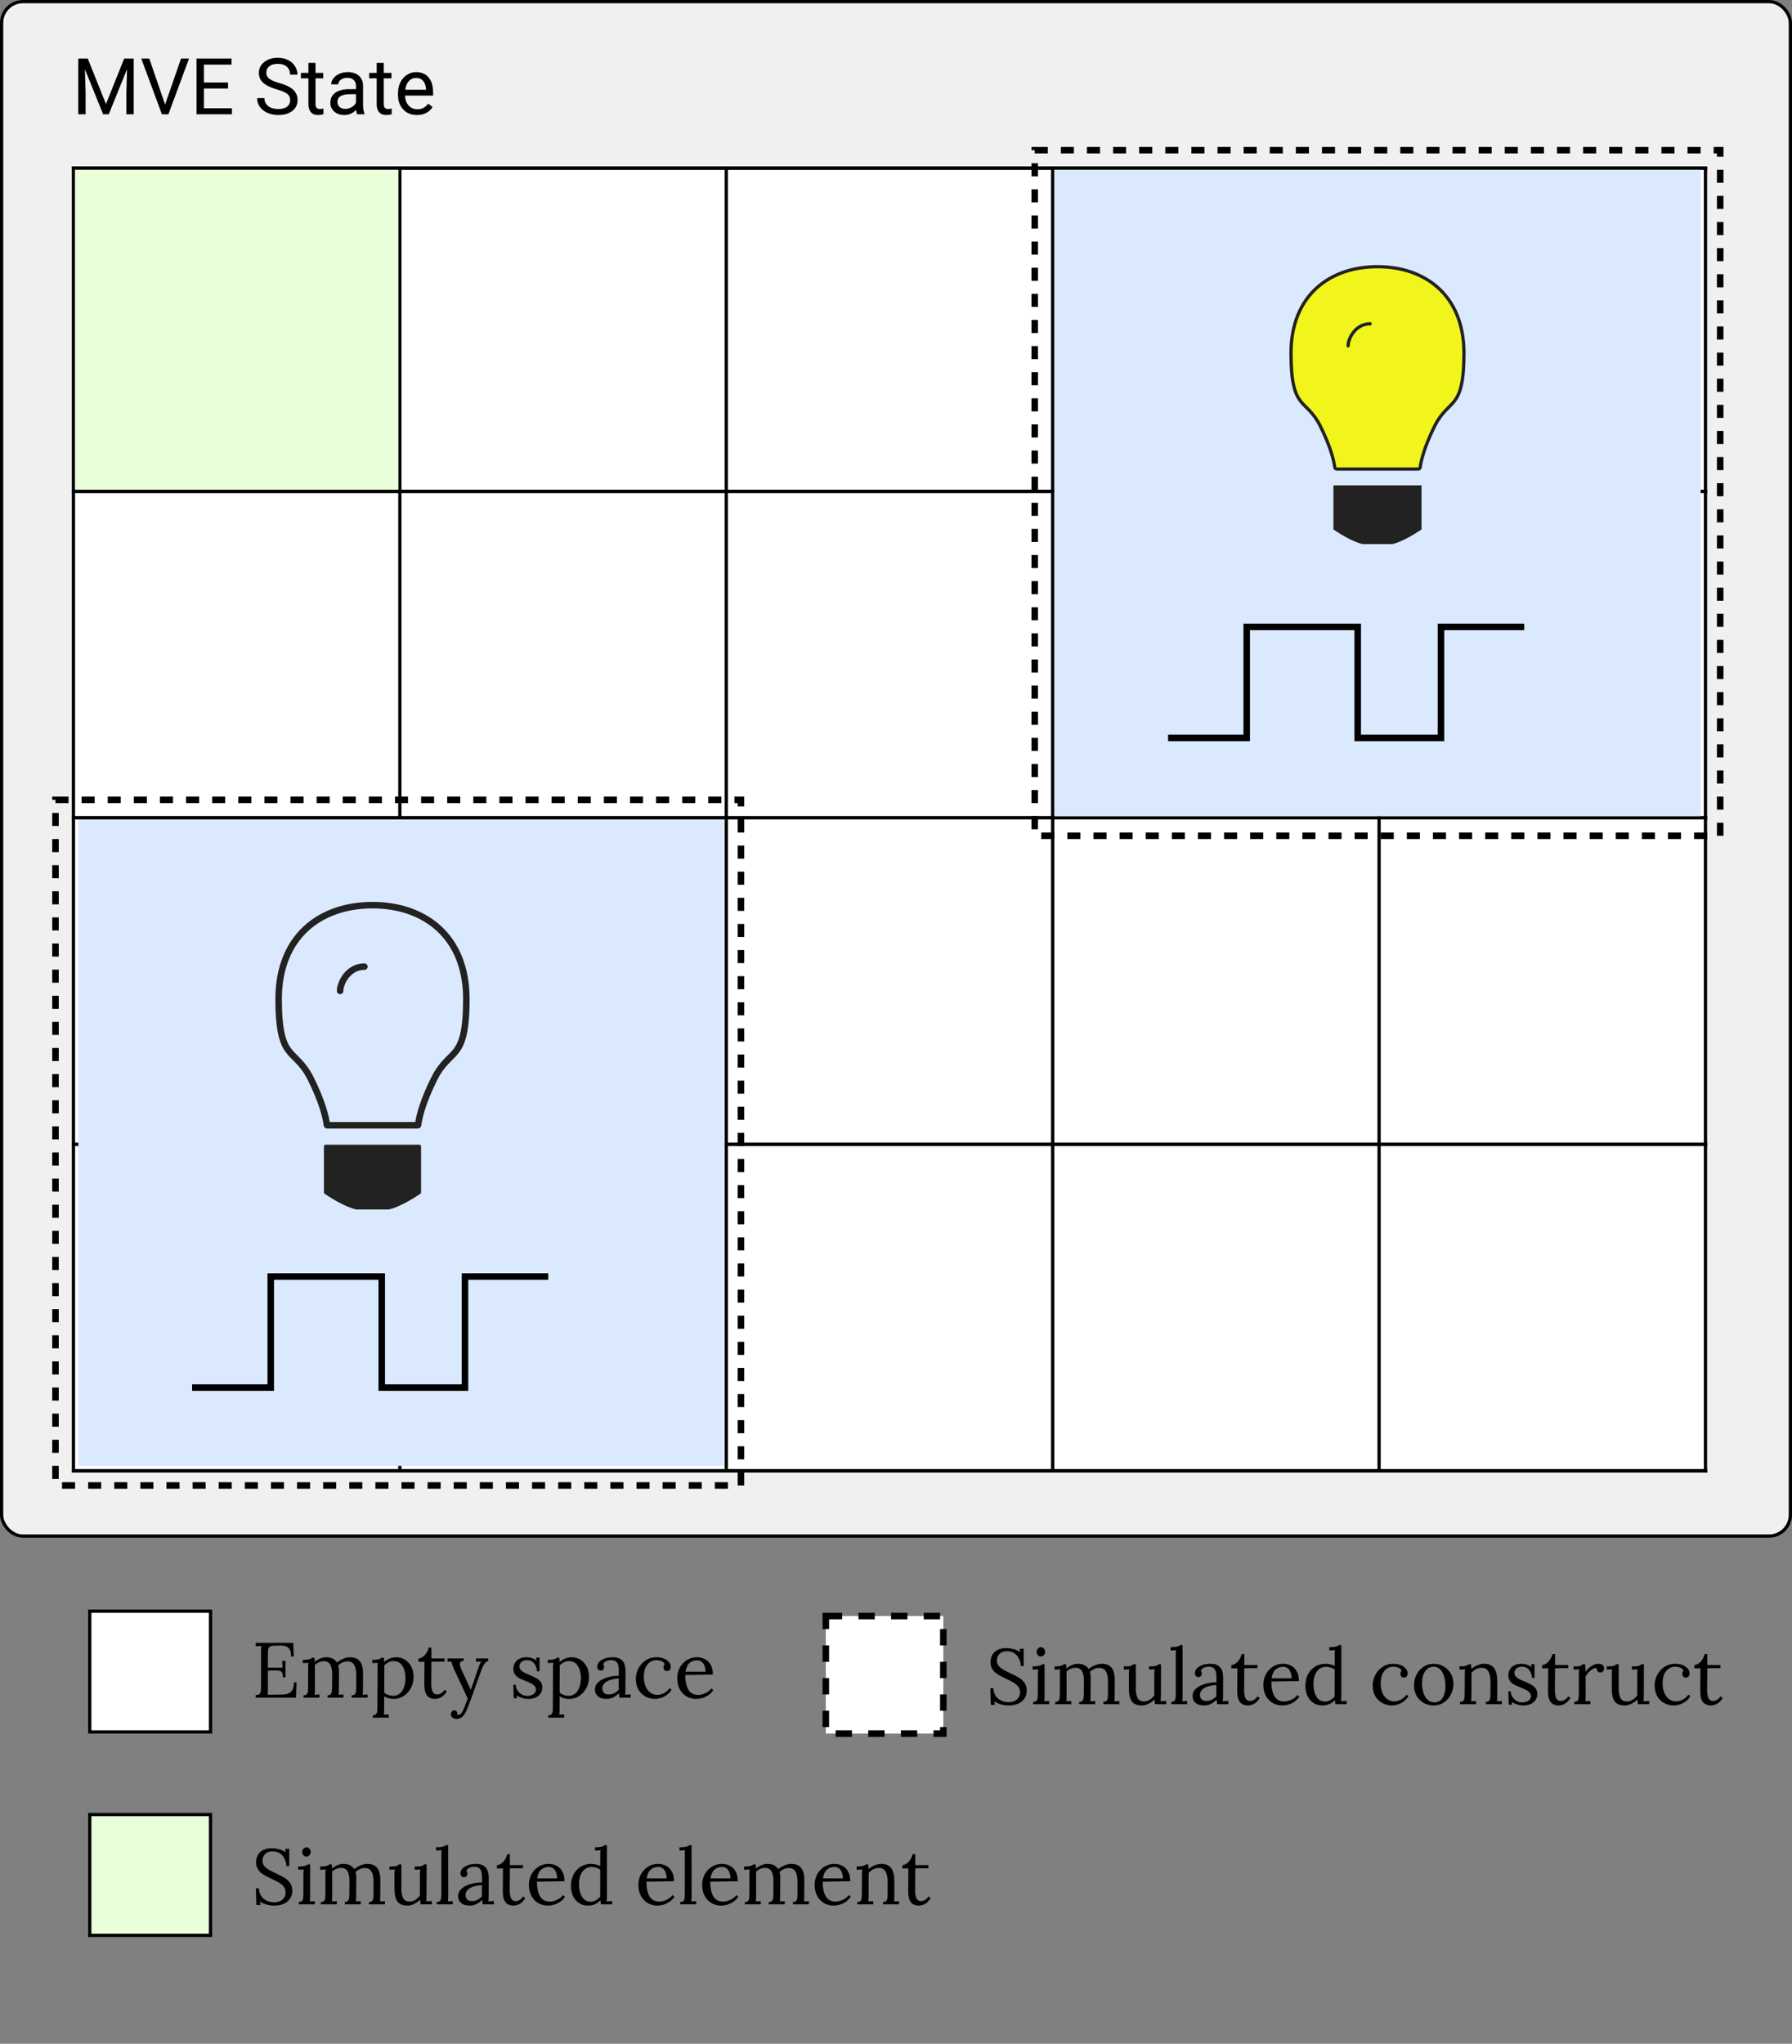 <svg width="549" height="626" viewBox="0 0 549 626" fill="none" xmlns="http://www.w3.org/2000/svg">
<rect x="0" y="0" width="549" height="626" fill="#808080" stroke="none"/>
<rect x="0.5" y="0.5" width="548" height="470" rx="6.5" fill="#F0F0F0"/>
<path d="M249.053 230.969L251.842 237.93L254.631 230.969H256.09V239.5H254.965V236.178L255.07 232.592L252.27 239.5H251.408L248.613 232.609L248.725 236.178V239.5H247.6V230.969H249.053ZM260.9 238.006L263.338 230.969H264.568L261.404 239.5H260.408L257.25 230.969H258.475L260.9 238.006ZM270.539 235.557H266.842V238.58H271.137V239.5H265.717V230.969H271.078V231.895H266.842V234.637H270.539V235.557ZM278.027 235.697C277.062 235.42 276.359 235.08 275.918 234.678C275.48 234.271 275.262 233.771 275.262 233.178C275.262 232.506 275.529 231.951 276.064 231.514C276.604 231.072 277.303 230.852 278.162 230.852C278.748 230.852 279.27 230.965 279.727 231.191C280.188 231.418 280.543 231.73 280.793 232.129C281.047 232.527 281.174 232.963 281.174 233.436H280.043C280.043 232.92 279.879 232.516 279.551 232.223C279.223 231.926 278.76 231.777 278.162 231.777C277.607 231.777 277.174 231.9 276.861 232.146C276.553 232.389 276.398 232.727 276.398 233.16C276.398 233.508 276.545 233.803 276.838 234.045C277.135 234.283 277.637 234.502 278.344 234.701C279.055 234.9 279.609 235.121 280.008 235.363C280.41 235.602 280.707 235.881 280.898 236.201C281.094 236.521 281.191 236.898 281.191 237.332C281.191 238.023 280.922 238.578 280.383 238.996C279.844 239.41 279.123 239.617 278.221 239.617C277.635 239.617 277.088 239.506 276.58 239.283C276.072 239.057 275.68 238.748 275.402 238.357C275.129 237.967 274.992 237.523 274.992 237.027H276.123C276.123 237.543 276.312 237.951 276.691 238.252C277.074 238.549 277.584 238.697 278.221 238.697C278.814 238.697 279.27 238.576 279.586 238.334C279.902 238.092 280.061 237.762 280.061 237.344C280.061 236.926 279.914 236.604 279.621 236.377C279.328 236.146 278.797 235.92 278.027 235.697ZM283.939 231.625V233.16H285.123V233.998H283.939V237.93C283.939 238.184 283.992 238.375 284.098 238.504C284.203 238.629 284.383 238.691 284.637 238.691C284.762 238.691 284.934 238.668 285.152 238.621V239.5C284.867 239.578 284.59 239.617 284.32 239.617C283.836 239.617 283.471 239.471 283.225 239.178C282.979 238.885 282.855 238.469 282.855 237.93V233.998H281.701V233.16H282.855V231.625H283.939ZM290.309 239.5C290.246 239.375 290.195 239.152 290.156 238.832C289.652 239.355 289.051 239.617 288.352 239.617C287.727 239.617 287.213 239.441 286.811 239.09C286.412 238.734 286.213 238.285 286.213 237.742C286.213 237.082 286.463 236.57 286.963 236.207C287.467 235.84 288.174 235.656 289.084 235.656H290.139V235.158C290.139 234.779 290.025 234.479 289.799 234.256C289.572 234.029 289.238 233.916 288.797 233.916C288.41 233.916 288.086 234.014 287.824 234.209C287.562 234.404 287.432 234.641 287.432 234.918H286.342C286.342 234.602 286.453 234.297 286.676 234.004C286.902 233.707 287.207 233.473 287.59 233.301C287.977 233.129 288.4 233.043 288.861 233.043C289.592 233.043 290.164 233.227 290.578 233.594C290.992 233.957 291.207 234.459 291.223 235.1V238.018C291.223 238.6 291.297 239.062 291.445 239.406V239.5H290.309ZM288.51 238.674C288.85 238.674 289.172 238.586 289.477 238.41C289.781 238.234 290.002 238.006 290.139 237.725V236.424H289.289C287.961 236.424 287.297 236.812 287.297 237.59C287.297 237.93 287.41 238.195 287.637 238.387C287.863 238.578 288.154 238.674 288.51 238.674ZM294.393 231.625V233.16H295.576V233.998H294.393V237.93C294.393 238.184 294.445 238.375 294.551 238.504C294.656 238.629 294.836 238.691 295.09 238.691C295.215 238.691 295.387 238.668 295.605 238.621V239.5C295.32 239.578 295.043 239.617 294.773 239.617C294.289 239.617 293.924 239.471 293.678 239.178C293.432 238.885 293.309 238.469 293.309 237.93V233.998H292.154V233.16H293.309V231.625H294.393ZM299.479 239.617C298.619 239.617 297.92 239.336 297.381 238.773C296.842 238.207 296.572 237.451 296.572 236.506V236.307C296.572 235.678 296.691 235.117 296.93 234.625C297.172 234.129 297.508 233.742 297.938 233.465C298.371 233.184 298.84 233.043 299.344 233.043C300.168 233.043 300.809 233.314 301.266 233.857C301.723 234.4 301.951 235.178 301.951 236.189V236.641H297.656C297.672 237.266 297.854 237.771 298.201 238.158C298.553 238.541 298.998 238.732 299.537 238.732C299.92 238.732 300.244 238.654 300.51 238.498C300.775 238.342 301.008 238.135 301.207 237.877L301.869 238.393C301.338 239.209 300.541 239.617 299.479 239.617ZM299.344 233.934C298.906 233.934 298.539 234.094 298.242 234.414C297.945 234.73 297.762 235.176 297.691 235.75H300.867V235.668C300.836 235.117 300.688 234.691 300.422 234.391C300.156 234.086 299.797 233.934 299.344 233.934Z" fill="black"/>
<rect x="0.5" y="0.5" width="548" height="470" rx="6.5" stroke="black"/>
<g clip-path="url(#clip0)">
<rect width="501" height="400" transform="translate(22 51)" fill="white"/>
<line x1="122.5" y1="51" x2="122.5" y2="652.001" stroke="black"/>
<line x1="222.5" y1="51" x2="222.5" y2="652.001" stroke="black"/>
<line x1="322.5" y1="51" x2="322.5" y2="652.001" stroke="black"/>
<line x1="422.5" y1="51" x2="422.5" y2="652.001" stroke="black"/>
<line x1="522.5" y1="51" x2="522.5" y2="652.001" stroke="black"/>
<line x1="22.5" y1="51" x2="22.5" y2="652.001" stroke="black"/>
<line x1="22" y1="450.5" x2="823" y2="450.5" stroke="black"/>
<line x1="22" y1="350.5" x2="823" y2="350.5" stroke="black"/>
<line x1="22" y1="250.5" x2="823" y2="250.5" stroke="black"/>
<line x1="22" y1="150.5" x2="823" y2="150.5" stroke="black"/>
<line x1="22" y1="51.5" x2="823" y2="51.5" stroke="black"/>
<line x1="22" y1="450.5" x2="823" y2="450.5" stroke="black"/>
<line x1="22" y1="350.5" x2="823" y2="350.5" stroke="black"/>
<line x1="22" y1="250.5" x2="823" y2="250.5" stroke="black"/>
<line x1="22" y1="150.5" x2="823" y2="150.5" stroke="black"/>
<line x1="22" y1="51.5" x2="823" y2="51.5" stroke="black"/>
<rect x="23" y="52" width="99" height="98" fill="#E9FFDB"/>
<rect x="24" y="251" width="198" height="198" fill="#DBE9FF"/>
<path d="M58.857 425.021H82.945V391.016H116.951V425.021H142.455V391.016H167.959" stroke="black" stroke-width="2"/>
<path fill-rule="evenodd" clip-rule="evenodd" d="M94.431 285.155C89.517 289.681 86.361 296.555 86.361 306C86.361 315.809 87.677 319.128 89.177 321.146C89.746 321.912 90.318 322.483 91.024 323.188C91.381 323.544 91.772 323.934 92.214 324.4C93.464 325.72 94.795 327.354 96.069 329.902C99.447 336.658 100.619 341.25 101.025 343.674H127.208C127.614 341.25 128.786 336.658 132.164 329.902C133.438 327.354 134.769 325.72 136.019 324.4C136.461 323.934 136.852 323.544 137.208 323.188L137.208 323.188C137.915 322.483 138.487 321.912 139.056 321.146C140.555 319.128 141.872 315.809 141.872 306C141.872 296.555 138.716 289.681 133.802 285.155C128.86 280.604 121.942 278.245 114.116 278.245C106.291 278.245 99.372 280.604 94.431 285.155ZM84.361 306C84.361 286.163 97.683 276.245 114.116 276.245C130.55 276.245 143.872 286.163 143.872 306C143.872 319.358 141.489 321.74 138.508 324.719C137.063 326.164 135.476 327.749 133.953 330.796C130.275 338.152 129.325 342.78 129.079 344.681C129.009 345.228 128.546 345.674 127.994 345.674H100.239C99.687 345.674 99.224 345.228 99.153 344.681C98.908 342.78 97.958 338.152 94.28 330.796C92.756 327.749 91.17 326.164 89.725 324.719C86.744 321.74 84.361 319.358 84.361 306ZM99.239 351.133C99.239 350.857 99.463 350.633 99.739 350.633H128.494C128.77 350.633 128.994 350.857 128.994 351.133V365.252C128.994 365.414 128.918 365.564 128.784 365.656C127.725 366.38 122.869 369.606 119.129 370.458C119.093 370.466 119.056 370.47 119.02 370.47H109.212C109.176 370.47 109.14 370.466 109.104 370.458C105.364 369.606 100.508 366.38 99.449 365.656C99.315 365.564 99.239 365.414 99.239 365.252V351.133ZM105.198 303.521C105.198 302.544 105.716 300.899 106.839 299.496C107.936 298.125 109.529 297.082 111.637 297.082C112.189 297.082 112.637 296.634 112.637 296.082C112.637 295.53 112.189 295.082 111.637 295.082C108.786 295.082 106.66 296.519 105.277 298.247C103.92 299.943 103.198 302.018 103.198 303.521C103.198 304.073 103.646 304.521 104.198 304.521C104.75 304.521 105.198 304.073 105.198 303.521Z" fill="#222222"/>
<rect x="323" y="52" width="198" height="198" fill="#DBE9FF"/>
<path d="M357.857 226.021H381.945V192.016H415.951V226.021H441.455V192.016H466.959" stroke="black" stroke-width="2"/>
<path d="M409.01 149.17L435.003 149.17V161.905C434.504 162.245 433.182 163.125 431.571 164.014C429.945 164.912 428.063 165.797 426.45 166.166H426.424H426.398H426.372H426.346H426.321H426.295H426.27H426.244H426.218H426.193H426.168H426.142H426.117H426.092H426.066H426.041H426.016H425.991H425.966H425.941H425.916H425.891H425.866H425.842H425.817H425.792H425.768H425.743H425.718H425.694H425.67H425.645H425.621H425.596H425.572H425.548H425.524H425.5H425.476H425.452H425.428H425.404H425.38H425.356H425.332H425.308H425.285H425.261H425.237H425.214H425.19H425.167H425.143H425.12H425.097H425.073H425.05H425.027H425.004H424.981H424.957H424.934H424.911H424.888H424.866H424.843H424.82H424.797H424.774H424.752H424.729H424.706H424.684H424.661H424.639H424.616H424.594H424.572H424.549H424.527H424.505H424.483H424.461H424.439H424.417H424.395H424.373H424.351H424.329H424.307H424.285H424.263H424.242H424.22H424.198H424.177H424.155H424.134H424.112H424.091H424.069H424.048H424.027H424.005H423.984H423.963H423.942H423.921H423.9H423.879H423.858H423.837H423.816H423.795H423.774H423.753H423.732H423.712H423.691H423.67H423.65H423.629H423.609H423.588H423.568H423.547H423.527H423.507H423.486H423.466H423.446H423.426H423.406H423.385H423.365H423.345H423.325H423.305H423.285H423.265H423.246H423.226H423.206H423.186H423.167H423.147H423.127H423.108H423.088H423.069H423.049H423.03H423.01H422.991H422.971H422.952H422.933H422.914H422.894H422.875H422.856H422.837H422.818H422.799H422.78H422.761H422.742H422.723H422.704H422.685H422.666H422.648H422.629H422.61H422.591H422.573H422.554H422.536H422.517H422.499H422.48H422.462H422.443H422.425H422.406H422.388H422.37H422.352H422.333H422.315H422.297H422.279H422.261H422.243H422.225H422.207H422.189H422.171H422.153H422.135H422.117H422.099H422.082H422.064H422.046H422.028H422.011H421.993H421.975H421.958H421.94H421.923H421.905H421.888H421.87H421.853H421.836H421.818H421.801H421.784H421.766H421.749H421.732H421.715H421.698H421.681H421.664H421.646H421.629H421.612H421.595H421.579H421.562H421.545H421.528H421.511H421.494H421.477H421.461H421.444H421.427H421.411H421.394H421.377H421.361H421.344H421.328H421.311H421.295H421.278H421.262H421.245H421.229H421.213H421.196H421.18H421.164H421.147H421.131H421.115H421.099H421.083H421.066H421.05H421.034H421.018H421.002H420.986H420.97H420.954H420.938H420.922H420.906H420.89H420.875H420.859H420.843H420.827H420.811H420.796H420.78H420.764H420.749H420.733H420.717H420.702H420.686H420.671H420.655H420.64H420.624H420.609H420.593H420.578H420.562H420.547H420.532H420.516H420.501H420.486H420.47H420.455H420.44H420.425H420.41H420.394H420.379H420.364H420.349H420.334H420.319H420.304H420.289H420.274H420.259H420.244H420.229H420.214H420.199H420.184H420.169H420.154H420.14H420.125H420.11H420.095H420.08H420.066H420.051H420.036H420.021H420.007H419.992H419.978H419.963H419.948H419.934H419.919H419.905H419.89H419.876H419.861H419.847H419.832H419.818H419.803H419.789H419.774H419.76H419.746H419.731H419.717H419.703H419.688H419.674H419.66H419.646H419.631H419.617H419.603H419.589H419.575H419.56H419.546H419.532H419.518H419.504H419.49H419.476H419.462H419.448H419.434H419.42H419.406H419.392H419.378H419.364H419.35H419.336H419.322H419.308H419.294H419.28H419.266H419.252H419.238H419.225H419.211H419.197H419.183H419.169H419.156H419.142H419.128H419.114H419.101H419.087H419.073H419.06H419.046H419.032H419.019H419.005H418.991H418.978H418.964H418.95H418.937H418.923H418.91H418.896H418.883H418.869H418.856H418.842H418.829H418.815H418.802H418.788H418.775H418.761H418.748H418.734H418.721H418.707H418.694H418.681H418.667H418.654H418.64H418.627H418.614H418.6H418.587H418.574H418.56H418.547H418.534H418.52H418.507H418.494H418.48H418.467H418.454H418.441H418.427H418.414H418.401H418.388H418.374H418.361H418.348H418.335H418.321H418.308H418.295H418.282H418.269H418.255H418.242H418.229H418.216H418.203H418.19H418.177H418.163H418.15H418.137H418.124H418.111H418.098H418.085H418.072H418.058H418.045H418.032H418.019H418.006H417.993H417.98H417.967H417.954H417.941H417.928H417.914H417.901H417.888H417.875H417.862H417.849H417.836H417.823H417.81H417.797H417.784H417.771H417.758H417.745H417.732H417.719H417.706H417.693H417.68H417.667H417.654H417.641H417.628H417.615H417.602H417.589H417.575H417.563C415.95 165.797 414.068 164.912 412.442 164.014C410.831 163.125 409.509 162.245 409.01 161.905V149.17Z" fill="#222222" stroke="#222222"/>
<path d="M395.513 108.181C395.513 99.301 398.49 92.694 403.258 88.303C408.032 83.906 414.65 81.687 422.006 81.687C429.362 81.687 435.981 83.906 440.755 88.303C445.522 92.694 448.5 99.301 448.5 108.181C448.5 117.151 447.307 120.522 445.686 122.705C445.112 123.478 444.492 124.097 443.809 124.779C443.496 125.092 443.171 125.417 442.83 125.777C441.763 126.903 440.639 128.282 439.555 130.451C436.254 137.053 435.346 141.274 435.097 143.112C435.053 143.437 434.78 143.672 434.503 143.672H409.509C409.232 143.672 408.959 143.437 408.915 143.112C408.666 141.274 407.759 137.053 404.458 130.451C403.373 128.282 402.25 126.903 401.183 125.777C400.842 125.417 400.516 125.092 400.203 124.779C399.52 124.097 398.9 123.478 398.326 122.705C396.705 120.522 395.513 117.151 395.513 108.181Z" fill="#F1F51B" stroke="#222222"/>
<path d="M413.009 105.931C413.009 103.682 415.258 99.183 419.757 99.183" stroke="#222222" stroke-linecap="round"/>
</g>
<path d="M26.887 17.938L32.465 31.859L38.043 17.938H40.961V35H38.711V28.355L38.922 21.184L33.32 35H31.598L26.008 21.219L26.23 28.355V35H23.98V17.938H26.887ZM50.582 32.012L55.457 17.938H57.918L51.59 35H49.598L43.281 17.938H45.73L50.582 32.012ZM69.859 27.113H62.465V33.16H71.055V35H60.215V17.938H70.938V19.789H62.465V25.273H69.859V27.113ZM84.836 27.395C82.906 26.84 81.5 26.16 80.617 25.355C79.742 24.543 79.305 23.543 79.305 22.355C79.305 21.012 79.84 19.902 80.91 19.027C81.988 18.145 83.387 17.703 85.106 17.703C86.277 17.703 87.32 17.93 88.234 18.383C89.156 18.836 89.867 19.461 90.367 20.258C90.875 21.055 91.129 21.926 91.129 22.871H88.867C88.867 21.84 88.539 21.031 87.883 20.445C87.227 19.852 86.301 19.555 85.106 19.555C83.996 19.555 83.129 19.801 82.504 20.293C81.887 20.777 81.578 21.453 81.578 22.32C81.578 23.016 81.871 23.605 82.457 24.09C83.051 24.566 84.055 25.004 85.469 25.402C86.891 25.801 88 26.242 88.797 26.727C89.602 27.203 90.195 27.762 90.578 28.402C90.969 29.043 91.164 29.797 91.164 30.664C91.164 32.047 90.625 33.156 89.547 33.992C88.469 34.82 87.027 35.234 85.223 35.234C84.051 35.234 82.957 35.012 81.941 34.566C80.926 34.113 80.141 33.496 79.586 32.715C79.039 31.934 78.766 31.047 78.766 30.055H81.027C81.027 31.086 81.406 31.902 82.164 32.504C82.93 33.098 83.949 33.395 85.223 33.395C86.41 33.395 87.32 33.152 87.953 32.668C88.586 32.184 88.902 31.523 88.902 30.688C88.902 29.852 88.609 29.207 88.023 28.754C87.438 28.293 86.375 27.84 84.836 27.395ZM96.66 19.25V22.32H99.027V23.996H96.66V31.859C96.66 32.367 96.766 32.75 96.977 33.008C97.188 33.258 97.547 33.383 98.055 33.383C98.305 33.383 98.648 33.336 99.086 33.242V35C98.516 35.156 97.961 35.234 97.422 35.234C96.453 35.234 95.723 34.941 95.231 34.355C94.738 33.77 94.492 32.938 94.492 31.859V23.996H92.184V22.32H94.492V19.25H96.66ZM109.398 35C109.273 34.75 109.172 34.305 109.094 33.664C108.086 34.711 106.883 35.234 105.484 35.234C104.234 35.234 103.207 34.883 102.402 34.18C101.605 33.469 101.207 32.57 101.207 31.484C101.207 30.164 101.707 29.141 102.707 28.414C103.715 27.68 105.129 27.312 106.949 27.312H109.059V26.316C109.059 25.559 108.832 24.957 108.379 24.512C107.926 24.059 107.258 23.832 106.375 23.832C105.602 23.832 104.953 24.027 104.43 24.418C103.906 24.809 103.645 25.281 103.645 25.836H101.465C101.465 25.203 101.688 24.594 102.133 24.008C102.586 23.414 103.195 22.945 103.961 22.602C104.734 22.258 105.582 22.086 106.504 22.086C107.965 22.086 109.109 22.453 109.938 23.188C110.766 23.914 111.195 24.918 111.227 26.199V32.035C111.227 33.199 111.375 34.125 111.672 34.812V35H109.398ZM105.801 33.348C106.48 33.348 107.125 33.172 107.734 32.82C108.344 32.469 108.785 32.012 109.059 31.449V28.848H107.359C104.703 28.848 103.375 29.625 103.375 31.18C103.375 31.859 103.602 32.391 104.055 32.773C104.508 33.156 105.09 33.348 105.801 33.348ZM117.566 19.25V22.32H119.934V23.996H117.566V31.859C117.566 32.367 117.672 32.75 117.883 33.008C118.094 33.258 118.453 33.383 118.961 33.383C119.211 33.383 119.555 33.336 119.992 33.242V35C119.422 35.156 118.867 35.234 118.328 35.234C117.359 35.234 116.629 34.941 116.137 34.355C115.645 33.77 115.398 32.938 115.398 31.859V23.996H113.09V22.32H115.398V19.25H117.566ZM127.738 35.234C126.02 35.234 124.621 34.672 123.543 33.547C122.465 32.414 121.926 30.902 121.926 29.012V28.613C121.926 27.355 122.164 26.234 122.641 25.25C123.125 24.258 123.797 23.484 124.656 22.93C125.523 22.367 126.461 22.086 127.469 22.086C129.117 22.086 130.398 22.629 131.312 23.715C132.227 24.801 132.684 26.355 132.684 28.379V29.281H124.094C124.125 30.531 124.488 31.543 125.184 32.316C125.887 33.082 126.777 33.465 127.855 33.465C128.621 33.465 129.27 33.309 129.801 32.996C130.332 32.684 130.797 32.27 131.195 31.754L132.52 32.785C131.457 34.418 129.863 35.234 127.738 35.234ZM127.469 23.867C126.594 23.867 125.859 24.188 125.266 24.828C124.672 25.461 124.305 26.352 124.164 27.5H130.516V27.336C130.453 26.234 130.156 25.383 129.625 24.781C129.094 24.172 128.375 23.867 127.469 23.867Z" fill="black"/>
<rect x="17" y="245" width="210" height="210" stroke="black" stroke-width="2" stroke-dasharray="4 4"/>
<rect x="317" y="46" width="210" height="210" stroke="black" stroke-width="2" stroke-dasharray="4 4"/>
<rect x="253" y="495" width="36" height="36" fill="white" stroke="black" stroke-width="2" stroke-dasharray="5 5"/>
<path d="M312.752 510.288C312.704 509.52 312.52 508.792 312.2 508.104C311.88 507.416 311.416 506.856 310.808 506.424C310.2 505.992 309.424 505.776 308.48 505.776C307.488 505.776 306.728 506.056 306.2 506.616C305.672 507.176 305.408 507.832 305.408 508.584C305.408 509.256 305.6 509.824 305.984 510.288C306.368 510.736 306.864 511.136 307.472 511.488C308.096 511.824 308.752 512.152 309.44 512.472C310.048 512.744 310.656 513.04 311.264 513.36C311.872 513.664 312.424 514.016 312.92 514.416C313.416 514.816 313.808 515.296 314.096 515.856C314.4 516.4 314.552 517.056 314.552 517.824C314.552 519.152 314.064 520.248 313.088 521.112C312.112 521.96 310.728 522.384 308.936 522.384C308.216 522.384 307.472 522.28 306.704 522.072C305.936 521.864 305.256 521.56 304.664 521.16L304.784 522.192H303.536L303.392 517.08H304.328C304.408 518.488 304.896 519.56 305.792 520.296C306.688 521.016 307.768 521.376 309.032 521.376C309.656 521.376 310.232 521.264 310.76 521.04C311.288 520.8 311.704 520.456 312.008 520.008C312.328 519.56 312.488 519.016 312.488 518.376C312.488 517.656 312.296 517.056 311.912 516.576C311.528 516.096 311.032 515.68 310.424 515.328C309.816 514.976 309.168 514.64 308.48 514.32C307.872 514.048 307.272 513.76 306.68 513.456C306.088 513.152 305.544 512.808 305.048 512.424C304.568 512.024 304.176 511.552 303.872 511.008C303.584 510.464 303.44 509.808 303.44 509.04C303.44 508.624 303.512 508.176 303.656 507.696C303.8 507.216 304.048 506.76 304.4 506.328C304.768 505.88 305.264 505.52 305.888 505.248C306.528 504.96 307.336 504.816 308.312 504.816C308.92 504.816 309.6 504.904 310.352 505.08C311.12 505.24 311.832 505.56 312.488 506.04L312.392 505.008H313.616V510.288H312.752ZM316.533 521.28C317.029 521.28 317.373 521.16 317.565 520.92C317.757 520.664 317.869 520.32 317.901 519.888C317.933 519.44 317.949 518.928 317.949 518.352V512.88C317.949 512.624 317.957 512.384 317.973 512.16C317.989 511.92 318.013 511.64 318.045 511.32C317.757 511.336 317.469 511.352 317.181 511.368C316.909 511.384 316.629 511.4 316.341 511.416V510.408C317.045 510.408 317.589 510.376 317.973 510.312C318.357 510.248 318.645 510.168 318.837 510.072C319.045 509.976 319.205 509.872 319.317 509.76H320.013V519.456C320.013 519.776 320.005 520.064 319.989 520.32C319.989 520.56 319.965 520.816 319.917 521.088C320.173 521.072 320.421 521.064 320.661 521.064C320.917 521.048 321.173 521.032 321.429 521.016V522H316.533V521.28ZM318.861 507.384C318.525 507.384 318.229 507.248 317.973 506.976C317.717 506.704 317.589 506.368 317.589 505.968C317.589 505.568 317.717 505.232 317.973 504.96C318.245 504.672 318.549 504.528 318.885 504.528C319.253 504.528 319.557 504.672 319.797 504.96C320.053 505.232 320.181 505.568 320.181 505.968C320.181 506.368 320.045 506.704 319.773 506.976C319.517 507.248 319.213 507.384 318.861 507.384ZM323.283 522V521.28C323.779 521.28 324.123 521.16 324.315 520.92C324.507 520.664 324.619 520.32 324.651 519.888C324.683 519.44 324.699 518.928 324.699 518.352V512.88C324.699 512.624 324.699 512.368 324.699 512.112C324.715 511.856 324.747 511.592 324.795 511.32C324.507 511.336 324.219 511.352 323.931 511.368C323.659 511.384 323.379 511.4 323.091 511.416V510.408C323.795 510.408 324.323 510.376 324.675 510.312C325.043 510.248 325.315 510.168 325.491 510.072C325.667 509.976 325.811 509.872 325.923 509.76H326.619C326.651 509.92 326.667 510.104 326.667 510.312C326.683 510.52 326.699 510.76 326.715 511.032C327.195 510.616 327.747 510.28 328.371 510.024C328.995 509.752 329.619 509.616 330.243 509.616C331.043 509.616 331.715 509.76 332.259 510.048C332.803 510.336 333.227 510.728 333.531 511.224C334.075 510.776 334.699 510.4 335.403 510.096C336.123 509.776 336.827 509.616 337.515 509.616C338.907 509.616 339.931 510.04 340.587 510.888C341.243 511.72 341.555 513.088 341.523 514.992L341.499 519.456C341.499 519.776 341.491 520.064 341.475 520.32C341.475 520.56 341.451 520.816 341.403 521.088C341.659 521.072 341.907 521.064 342.147 521.064C342.403 521.048 342.659 521.032 342.915 521.016V522H338.019V521.28C338.515 521.28 338.859 521.16 339.051 520.92C339.243 520.664 339.355 520.32 339.387 519.888C339.419 519.44 339.435 518.928 339.435 518.352V514.992C339.435 513.616 339.211 512.584 338.763 511.896C338.331 511.208 337.643 510.872 336.699 510.888C336.203 510.888 335.707 511 335.211 511.224C334.715 511.448 334.283 511.728 333.915 512.064C333.995 512.32 334.051 512.6 334.083 512.904C334.131 513.192 334.155 513.496 334.155 513.816C334.139 514.744 334.131 515.68 334.131 516.624C334.131 517.568 334.123 518.512 334.107 519.456C334.107 519.776 334.099 520.064 334.083 520.32C334.083 520.56 334.059 520.816 334.011 521.088C334.267 521.072 334.515 521.064 334.755 521.064C335.011 521.048 335.267 521.032 335.523 521.016V522H330.627V521.28C331.123 521.28 331.459 521.16 331.635 520.92C331.827 520.664 331.939 520.32 331.971 519.888C332.019 519.44 332.043 518.928 332.043 518.352L332.067 514.992C332.083 513.616 331.883 512.576 331.467 511.872C331.051 511.168 330.371 510.824 329.427 510.84C328.931 510.84 328.443 510.952 327.963 511.176C327.483 511.384 327.075 511.656 326.739 511.992C326.739 512.184 326.739 512.392 326.739 512.616C326.755 512.824 326.763 513.048 326.763 513.288V519.456C326.763 519.776 326.755 520.064 326.739 520.32C326.739 520.56 326.715 520.816 326.667 521.088C326.923 521.072 327.171 521.064 327.411 521.064C327.667 521.048 327.923 521.032 328.179 521.016V522H323.283ZM349.792 522.384C348.928 522.384 348.2 522.224 347.608 521.904C347.032 521.584 346.592 521.04 346.288 520.272C346 519.504 345.856 518.464 345.856 517.152V512.88C345.856 512.624 345.856 512.368 345.856 512.112C345.872 511.856 345.904 511.592 345.952 511.32C345.68 511.336 345.4 511.352 345.112 511.368C344.84 511.368 344.568 511.376 344.296 511.392V510.408H345.04C345.728 510.408 346.224 510.344 346.528 510.216C346.848 510.072 347.096 509.92 347.272 509.76H347.968V517.08C347.968 518.456 348.16 519.488 348.544 520.176C348.944 520.848 349.616 521.176 350.56 521.16C351.168 521.144 351.744 520.96 352.288 520.608C352.848 520.24 353.296 519.808 353.632 519.312V513.144C353.632 512.76 353.64 512.432 353.656 512.16C353.672 511.872 353.704 511.592 353.752 511.32C353.464 511.336 353.176 511.352 352.888 511.368C352.6 511.368 352.312 511.376 352.024 511.392V510.408H352.768C353.456 510.408 353.952 510.344 354.256 510.216C354.576 510.072 354.824 509.92 355 509.76H355.696L355.672 518.832C355.672 519.088 355.664 519.448 355.648 519.912C355.632 520.376 355.608 520.768 355.576 521.088C355.864 521.072 356.152 521.056 356.44 521.04C356.728 521.024 357.016 521.008 357.304 520.992V522H353.872C353.824 521.728 353.784 521.472 353.752 521.232C353.736 520.992 353.72 520.768 353.704 520.56C353.208 521.056 352.608 521.488 351.904 521.856C351.2 522.208 350.496 522.384 349.792 522.384ZM358.808 521.28C359.304 521.28 359.648 521.16 359.84 520.92C360.032 520.664 360.144 520.32 360.176 519.888C360.208 519.44 360.224 518.928 360.224 518.352V507C360.224 506.744 360.224 506.504 360.224 506.28C360.24 506.04 360.264 505.76 360.296 505.44C360.008 505.456 359.72 505.472 359.432 505.488C359.16 505.504 358.88 505.52 358.592 505.536V504.528C359.296 504.528 359.84 504.496 360.224 504.432C360.624 504.368 360.92 504.288 361.112 504.192C361.32 504.096 361.48 503.992 361.592 503.88H362.288L362.312 519.456C362.312 519.776 362.304 520.064 362.288 520.32C362.272 520.56 362.24 520.816 362.192 521.088C362.448 521.072 362.696 521.064 362.936 521.064C363.192 521.048 363.448 521.032 363.704 521.016V522H358.808V521.28ZM372.883 522C372.835 521.728 372.803 521.488 372.787 521.28C372.771 521.072 372.747 520.856 372.715 520.632C372.171 521.176 371.579 521.608 370.939 521.928C370.315 522.232 369.651 522.384 368.947 522.384C367.731 522.384 366.827 522.112 366.235 521.568C365.643 521.008 365.347 520.328 365.347 519.528C365.347 518.792 365.571 518.16 366.019 517.632C366.483 517.088 367.075 516.648 367.795 516.312C368.531 515.96 369.323 515.704 370.171 515.544C371.035 515.368 371.867 515.288 372.667 515.304V513.816C372.667 513.256 372.619 512.728 372.523 512.232C372.427 511.736 372.219 511.328 371.899 511.008C371.579 510.688 371.067 510.52 370.363 510.504C369.899 510.488 369.419 510.576 368.923 510.768C368.443 510.96 368.091 511.288 367.867 511.752C367.995 511.88 368.075 512.032 368.107 512.208C368.155 512.368 368.179 512.52 368.179 512.664C368.179 512.856 368.099 513.08 367.939 513.336C367.779 513.576 367.499 513.688 367.099 513.672C366.763 513.672 366.507 513.56 366.331 513.336C366.155 513.096 366.067 512.816 366.067 512.496C366.067 511.952 366.267 511.464 366.667 511.032C367.083 510.6 367.651 510.256 368.371 510C369.091 509.744 369.907 509.616 370.819 509.616C372.163 509.616 373.155 509.976 373.795 510.696C374.435 511.4 374.747 512.52 374.731 514.056C374.731 514.952 374.723 515.856 374.707 516.768C374.707 517.664 374.707 518.56 374.707 519.456C374.707 519.712 374.699 519.968 374.683 520.224C374.667 520.48 374.643 520.768 374.611 521.088C374.899 521.072 375.179 521.056 375.451 521.04C375.739 521.024 376.027 521.008 376.315 520.992V522H372.883ZM372.667 516.12C372.123 516.136 371.547 516.208 370.939 516.336C370.347 516.448 369.795 516.624 369.283 516.864C368.787 517.104 368.379 517.424 368.059 517.824C367.755 518.208 367.611 518.68 367.627 519.24C367.659 519.832 367.851 520.28 368.203 520.584C368.571 520.872 369.003 521.016 369.499 521.016C370.155 521.016 370.723 520.896 371.203 520.656C371.699 520.4 372.187 520.048 372.667 519.6C372.651 519.424 372.643 519.232 372.643 519.024C372.643 518.816 372.643 518.6 372.643 518.376C372.643 518.296 372.643 518.04 372.643 517.608C372.659 517.176 372.667 516.68 372.667 516.12ZM382.31 522.384C381.942 522.384 381.566 522.328 381.182 522.216C380.798 522.12 380.438 521.92 380.102 521.616C379.782 521.312 379.526 520.872 379.334 520.296C379.142 519.704 379.046 518.928 379.046 517.968L379.094 511.008L377.246 511.032V510C377.662 509.984 378.086 509.832 378.518 509.544C378.95 509.24 379.334 508.832 379.67 508.32C380.022 507.808 380.262 507.248 380.39 506.64H381.206V510H385.238V510.936L381.206 510.984L381.158 517.656C381.158 518.744 381.294 519.576 381.566 520.152C381.854 520.728 382.326 521.016 382.982 521.016C383.43 521.016 383.846 520.888 384.23 520.632C384.63 520.376 384.982 520.024 385.286 519.576L385.934 520.104C385.47 520.808 385.006 521.32 384.542 521.64C384.094 521.96 383.678 522.16 383.294 522.24C382.91 522.336 382.582 522.384 382.31 522.384ZM392.887 522.384C391.783 522.384 390.783 522.128 389.887 521.616C389.007 521.088 388.311 520.352 387.799 519.408C387.287 518.448 387.031 517.32 387.031 516.024C387.031 514.904 387.279 513.856 387.775 512.88C388.287 511.904 388.999 511.12 389.911 510.528C390.823 509.92 391.879 509.616 393.079 509.616C393.975 509.616 394.791 509.808 395.527 510.192C396.263 510.576 396.847 511.16 397.279 511.944C397.727 512.728 397.951 513.72 397.951 514.92L389.503 515.064C389.487 516.904 389.791 518.384 390.415 519.504C391.039 520.608 392.055 521.16 393.463 521.16C393.959 521.16 394.463 521.072 394.975 520.896C395.503 520.72 395.991 520.48 396.439 520.176C396.887 519.872 397.247 519.536 397.519 519.168L398.095 519.648C397.663 520.32 397.143 520.856 396.535 521.256C395.927 521.656 395.303 521.944 394.663 522.12C394.023 522.296 393.431 522.384 392.887 522.384ZM389.575 514.056H395.695C395.695 513.48 395.607 512.928 395.431 512.4C395.271 511.856 394.999 511.416 394.615 511.08C394.231 510.728 393.727 510.552 393.103 510.552C392.175 510.552 391.399 510.832 390.775 511.392C390.167 511.936 389.767 512.824 389.575 514.056ZM405.106 522.384C404.13 522.384 403.25 522.144 402.466 521.664C401.682 521.168 401.058 520.464 400.594 519.552C400.146 518.64 399.922 517.568 399.922 516.336C399.922 515.024 400.186 513.864 400.714 512.856C401.242 511.848 401.97 511.056 402.898 510.48C403.842 509.904 404.906 509.616 406.09 509.616C406.618 509.616 407.138 509.688 407.65 509.832C408.178 509.96 408.594 510.112 408.898 510.288V507C408.898 506.744 408.898 506.504 408.898 506.28C408.914 506.04 408.938 505.76 408.97 505.44C408.682 505.456 408.394 505.472 408.106 505.488C407.834 505.504 407.554 505.52 407.266 505.536V504.528C407.97 504.528 408.514 504.496 408.898 504.432C409.282 504.368 409.57 504.288 409.762 504.192C409.97 504.096 410.13 503.992 410.242 503.88H410.938V519.456C410.938 519.712 410.93 519.968 410.914 520.224C410.898 520.48 410.874 520.768 410.842 521.088C411.13 521.072 411.41 521.056 411.682 521.04C411.97 521.024 412.258 521.008 412.546 520.992V522H409.114C409.034 521.568 408.978 521.152 408.946 520.752C408.498 521.248 407.946 521.648 407.29 521.952C406.634 522.24 405.906 522.384 405.106 522.384ZM405.97 521.208C406.498 521.208 407.026 521.056 407.554 520.752C408.098 520.448 408.546 520.072 408.898 519.624C408.882 519.432 408.874 519.232 408.874 519.024C408.874 518.8 408.874 518.56 408.874 518.304L408.898 511.392C408.514 511.104 408.09 510.896 407.626 510.768C407.178 510.624 406.714 510.552 406.234 510.552C405.434 510.552 404.738 510.784 404.146 511.248C403.554 511.712 403.106 512.36 402.802 513.192C402.498 514.024 402.362 515 402.394 516.12C402.426 517.096 402.578 517.968 402.85 518.736C403.138 519.504 403.538 520.112 404.05 520.56C404.578 520.992 405.218 521.208 405.97 521.208ZM426.475 522.384C425.403 522.384 424.411 522.144 423.499 521.664C422.603 521.168 421.883 520.464 421.339 519.552C420.811 518.624 420.547 517.512 420.547 516.216C420.547 515.384 420.699 514.576 421.003 513.792C421.307 513.008 421.731 512.304 422.275 511.68C422.835 511.04 423.499 510.536 424.267 510.168C425.035 509.8 425.883 509.616 426.811 509.616C427.707 509.616 428.483 509.752 429.139 510.024C429.811 510.296 430.331 510.656 430.699 511.104C431.067 511.552 431.251 512.04 431.251 512.568C431.251 512.92 431.155 513.224 430.963 513.48C430.771 513.72 430.491 513.84 430.123 513.84C429.723 513.856 429.435 513.736 429.259 513.48C429.099 513.208 429.019 512.968 429.019 512.76C429.019 512.6 429.043 512.44 429.091 512.28C429.139 512.104 429.235 511.944 429.379 511.8C429.251 511.416 429.027 511.136 428.707 510.96C428.387 510.768 428.051 510.648 427.699 510.6C427.363 510.536 427.083 510.504 426.859 510.504C425.771 510.504 424.851 510.944 424.099 511.824C423.363 512.688 422.995 513.952 422.995 515.616C422.995 516.688 423.163 517.64 423.499 518.472C423.851 519.304 424.339 519.96 424.963 520.44C425.587 520.904 426.307 521.136 427.123 521.136C427.875 521.136 428.595 520.936 429.283 520.536C429.971 520.136 430.507 519.648 430.891 519.072L431.515 519.552C431.099 520.224 430.595 520.768 430.003 521.184C429.427 521.6 428.827 521.904 428.203 522.096C427.595 522.288 427.019 522.384 426.475 522.384ZM439.227 522.384C438.107 522.384 437.091 522.128 436.179 521.616C435.267 521.088 434.539 520.368 433.995 519.456C433.467 518.528 433.203 517.472 433.203 516.288C433.203 515.024 433.467 513.888 433.995 512.88C434.523 511.872 435.243 511.08 436.155 510.504C437.067 509.912 438.091 509.616 439.227 509.616C440.347 509.616 441.363 509.888 442.275 510.432C443.187 510.96 443.915 511.68 444.459 512.592C445.003 513.504 445.275 514.544 445.275 515.712C445.275 516.944 445.003 518.072 444.459 519.096C443.931 520.104 443.211 520.904 442.299 521.496C441.387 522.088 440.363 522.384 439.227 522.384ZM439.419 521.424C440.267 521.424 440.939 521.184 441.435 520.704C441.931 520.224 442.283 519.6 442.491 518.832C442.715 518.064 442.827 517.256 442.827 516.408C442.827 515.688 442.755 514.984 442.611 514.296C442.483 513.592 442.275 512.96 441.987 512.4C441.699 511.824 441.323 511.368 440.859 511.032C440.411 510.696 439.867 510.528 439.227 510.528C438.395 510.528 437.715 510.768 437.187 511.248C436.659 511.728 436.267 512.352 436.011 513.12C435.771 513.888 435.651 514.712 435.651 515.592C435.651 516.584 435.787 517.528 436.059 518.424C436.331 519.304 436.747 520.024 437.307 520.584C437.867 521.144 438.571 521.424 439.419 521.424ZM447.314 522V521.28C447.81 521.28 448.154 521.16 448.346 520.92C448.538 520.664 448.65 520.32 448.682 519.888C448.714 519.44 448.73 518.928 448.73 518.352L448.754 512.88C448.754 512.624 448.754 512.368 448.754 512.112C448.77 511.856 448.802 511.592 448.85 511.32C448.562 511.336 448.274 511.352 447.986 511.368C447.714 511.384 447.434 511.4 447.146 511.416V510.408C447.85 510.408 448.378 510.376 448.73 510.312C449.098 510.248 449.37 510.168 449.546 510.072C449.722 509.976 449.866 509.872 449.978 509.76H450.674C450.706 509.936 450.722 510.144 450.722 510.384C450.738 510.608 450.754 510.888 450.77 511.224C451.282 510.76 451.89 510.376 452.594 510.072C453.298 509.768 453.994 509.616 454.682 509.616C456.074 509.616 457.09 510.056 457.73 510.936C458.37 511.8 458.69 513.152 458.69 514.992V519.456C458.69 519.776 458.682 520.064 458.666 520.32C458.666 520.56 458.642 520.816 458.594 521.088C458.85 521.072 459.098 521.064 459.338 521.064C459.594 521.048 459.85 521.032 460.106 521.016V522H455.21V521.28C455.706 521.28 456.05 521.16 456.242 520.92C456.434 520.664 456.546 520.32 456.578 519.888C456.61 519.44 456.626 518.928 456.626 518.352V514.992C456.61 513.616 456.378 512.576 455.93 511.872C455.498 511.168 454.81 510.824 453.866 510.84C453.29 510.856 452.722 511.008 452.162 511.296C451.618 511.584 451.162 511.952 450.794 512.4C450.81 512.528 450.818 512.672 450.818 512.832C450.818 512.992 450.818 513.16 450.818 513.336L450.794 519.456C450.794 519.776 450.786 520.064 450.77 520.32C450.77 520.56 450.746 520.816 450.698 521.088C450.954 521.072 451.202 521.064 451.442 521.064C451.698 521.048 451.954 521.032 452.21 521.016V522H447.314ZM466.812 522.384C466.012 522.384 465.3 522.272 464.676 522.048C464.052 521.84 463.54 521.6 463.14 521.328L463.236 522.168H462.228L462.084 518.04H462.828C462.86 518.696 463.044 519.288 463.38 519.816C463.716 520.328 464.148 520.728 464.676 521.016C465.204 521.304 465.772 521.448 466.38 521.448C466.796 521.448 467.204 521.384 467.604 521.256C468.004 521.112 468.34 520.904 468.612 520.632C468.884 520.344 469.02 519.984 469.02 519.552C469.02 519.104 468.884 518.736 468.612 518.448C468.356 518.144 468.012 517.88 467.58 517.656C467.148 517.432 466.684 517.224 466.188 517.032C465.548 516.776 464.908 516.504 464.268 516.216C463.644 515.912 463.124 515.52 462.708 515.04C462.292 514.544 462.084 513.896 462.084 513.096C462.084 512.76 462.148 512.392 462.276 511.992C462.404 511.592 462.62 511.216 462.924 510.864C463.228 510.496 463.644 510.2 464.172 509.976C464.7 509.736 465.372 509.616 466.188 509.616C466.62 509.616 467.1 509.688 467.628 509.832C468.156 509.976 468.668 510.248 469.164 510.648L469.116 509.736H470.124V513.936H469.356C469.324 513.376 469.196 512.84 468.972 512.328C468.748 511.8 468.42 511.368 467.988 511.032C467.556 510.68 466.996 510.504 466.308 510.504C465.572 510.504 464.996 510.688 464.58 511.056C464.164 511.424 463.956 511.848 463.956 512.328C463.956 512.824 464.108 513.24 464.412 513.576C464.732 513.896 465.14 514.176 465.636 514.416C466.132 514.656 466.66 514.888 467.22 515.112C467.828 515.368 468.42 515.648 468.996 515.952C469.572 516.256 470.044 516.64 470.412 517.104C470.78 517.552 470.964 518.136 470.964 518.856C470.964 519.656 470.756 520.32 470.34 520.848C469.94 521.376 469.42 521.76 468.78 522C468.156 522.256 467.5 522.384 466.812 522.384ZM477.513 522.384C477.145 522.384 476.769 522.328 476.385 522.216C476.001 522.12 475.641 521.92 475.305 521.616C474.985 521.312 474.729 520.872 474.537 520.296C474.345 519.704 474.249 518.928 474.249 517.968L474.297 511.008L472.449 511.032V510C472.865 509.984 473.289 509.832 473.721 509.544C474.153 509.24 474.537 508.832 474.873 508.32C475.225 507.808 475.465 507.248 475.593 506.64H476.409V510H480.441V510.936L476.409 510.984L476.361 517.656C476.361 518.744 476.497 519.576 476.769 520.152C477.057 520.728 477.529 521.016 478.185 521.016C478.633 521.016 479.049 520.888 479.433 520.632C479.833 520.376 480.185 520.024 480.489 519.576L481.137 520.104C480.673 520.808 480.209 521.32 479.745 521.64C479.297 521.96 478.881 522.16 478.497 522.24C478.113 522.336 477.785 522.384 477.513 522.384ZM482.283 521.28C482.779 521.28 483.123 521.16 483.315 520.92C483.507 520.664 483.619 520.32 483.651 519.888C483.683 519.44 483.699 518.928 483.699 518.352V512.88C483.699 512.624 483.699 512.368 483.699 512.112C483.715 511.856 483.747 511.592 483.795 511.32C483.507 511.336 483.219 511.352 482.931 511.368C482.659 511.368 482.379 511.376 482.091 511.392V510.408H482.835C483.523 510.408 483.995 510.344 484.251 510.216C484.523 510.072 484.747 509.92 484.923 509.76H485.619C485.651 510.016 485.675 510.336 485.691 510.72C485.707 511.088 485.723 511.56 485.739 512.136C485.979 511.736 486.307 511.344 486.723 510.96C487.139 510.576 487.603 510.256 488.115 510C488.643 509.744 489.195 509.616 489.771 509.616C490.219 509.616 490.611 509.736 490.947 509.976C491.283 510.216 491.451 510.6 491.451 511.128C491.451 511.336 491.355 511.584 491.163 511.872C490.987 512.16 490.683 512.296 490.251 512.28C489.899 512.264 489.619 512.128 489.411 511.872C489.203 511.6 489.123 511.288 489.171 510.936C488.563 510.904 487.947 511.136 487.323 511.632C486.699 512.128 486.179 512.768 485.763 513.552L485.787 519.456C485.787 519.776 485.779 520.064 485.763 520.32C485.763 520.56 485.739 520.816 485.691 521.088C485.947 521.072 486.195 521.064 486.435 521.064C486.691 521.048 486.947 521.032 487.203 521.016V522H482.283V521.28ZM497.729 522.384C496.865 522.384 496.137 522.224 495.545 521.904C494.969 521.584 494.529 521.04 494.225 520.272C493.937 519.504 493.793 518.464 493.793 517.152V512.88C493.793 512.624 493.793 512.368 493.793 512.112C493.809 511.856 493.841 511.592 493.889 511.32C493.617 511.336 493.337 511.352 493.049 511.368C492.777 511.368 492.505 511.376 492.233 511.392V510.408H492.977C493.665 510.408 494.161 510.344 494.465 510.216C494.785 510.072 495.033 509.92 495.209 509.76H495.905V517.08C495.905 518.456 496.097 519.488 496.481 520.176C496.881 520.848 497.553 521.176 498.497 521.16C499.105 521.144 499.681 520.96 500.225 520.608C500.785 520.24 501.233 519.808 501.569 519.312V513.144C501.569 512.76 501.577 512.432 501.593 512.16C501.609 511.872 501.641 511.592 501.689 511.32C501.401 511.336 501.113 511.352 500.825 511.368C500.537 511.368 500.249 511.376 499.961 511.392V510.408H500.705C501.393 510.408 501.889 510.344 502.193 510.216C502.513 510.072 502.761 509.92 502.937 509.76H503.633L503.609 518.832C503.609 519.088 503.601 519.448 503.585 519.912C503.569 520.376 503.545 520.768 503.513 521.088C503.801 521.072 504.089 521.056 504.377 521.04C504.665 521.024 504.953 521.008 505.241 520.992V522H501.809C501.761 521.728 501.721 521.472 501.689 521.232C501.673 520.992 501.657 520.768 501.641 520.56C501.145 521.056 500.545 521.488 499.841 521.856C499.137 522.208 498.433 522.384 497.729 522.384ZM512.842 522.384C511.77 522.384 510.778 522.144 509.866 521.664C508.97 521.168 508.25 520.464 507.706 519.552C507.178 518.624 506.914 517.512 506.914 516.216C506.914 515.384 507.066 514.576 507.37 513.792C507.674 513.008 508.098 512.304 508.642 511.68C509.202 511.04 509.866 510.536 510.634 510.168C511.402 509.8 512.25 509.616 513.178 509.616C514.074 509.616 514.85 509.752 515.506 510.024C516.178 510.296 516.698 510.656 517.066 511.104C517.434 511.552 517.618 512.04 517.618 512.568C517.618 512.92 517.522 513.224 517.33 513.48C517.138 513.72 516.858 513.84 516.49 513.84C516.09 513.856 515.802 513.736 515.626 513.48C515.466 513.208 515.386 512.968 515.386 512.76C515.386 512.6 515.41 512.44 515.458 512.28C515.506 512.104 515.602 511.944 515.746 511.8C515.618 511.416 515.394 511.136 515.074 510.96C514.754 510.768 514.418 510.648 514.066 510.6C513.73 510.536 513.45 510.504 513.226 510.504C512.138 510.504 511.218 510.944 510.466 511.824C509.73 512.688 509.362 513.952 509.362 515.616C509.362 516.688 509.53 517.64 509.866 518.472C510.218 519.304 510.706 519.96 511.33 520.44C511.954 520.904 512.674 521.136 513.49 521.136C514.242 521.136 514.962 520.936 515.65 520.536C516.338 520.136 516.874 519.648 517.258 519.072L517.882 519.552C517.466 520.224 516.962 520.768 516.37 521.184C515.794 521.6 515.194 521.904 514.57 522.096C513.962 522.288 513.386 522.384 512.842 522.384ZM524.154 522.384C523.786 522.384 523.41 522.328 523.026 522.216C522.642 522.12 522.282 521.92 521.946 521.616C521.626 521.312 521.37 520.872 521.178 520.296C520.986 519.704 520.89 518.928 520.89 517.968L520.938 511.008L519.09 511.032V510C519.506 509.984 519.93 509.832 520.362 509.544C520.794 509.24 521.178 508.832 521.514 508.32C521.866 507.808 522.106 507.248 522.234 506.64H523.05V510H527.082V510.936L523.05 510.984L523.002 517.656C523.002 518.744 523.138 519.576 523.41 520.152C523.698 520.728 524.17 521.016 524.826 521.016C525.274 521.016 525.69 520.888 526.074 520.632C526.474 520.376 526.826 520.024 527.13 519.576L527.778 520.104C527.314 520.808 526.85 521.32 526.386 521.64C525.938 521.96 525.522 522.16 525.138 522.24C524.754 522.336 524.426 522.384 524.154 522.384Z" fill="black"/>
<rect x="27.5" y="555.799" width="37" height="37" fill="#E9FFDB" stroke="black"/>
<path d="M87.752 571.587C87.704 570.819 87.52 570.091 87.2 569.403C86.88 568.715 86.416 568.155 85.808 567.723C85.2 567.291 84.424 567.075 83.48 567.075C82.488 567.075 81.728 567.355 81.2 567.915C80.672 568.475 80.408 569.131 80.408 569.883C80.408 570.555 80.6 571.123 80.984 571.587C81.368 572.035 81.864 572.435 82.472 572.787C83.096 573.123 83.752 573.451 84.44 573.771C85.048 574.043 85.656 574.339 86.264 574.659C86.872 574.963 87.424 575.315 87.92 575.715C88.416 576.115 88.808 576.595 89.096 577.155C89.4 577.699 89.552 578.355 89.552 579.123C89.552 580.451 89.064 581.547 88.088 582.411C87.112 583.259 85.728 583.683 83.936 583.683C83.216 583.683 82.472 583.579 81.704 583.371C80.936 583.163 80.256 582.859 79.664 582.459L79.784 583.491H78.536L78.392 578.379H79.328C79.408 579.787 79.896 580.859 80.792 581.595C81.688 582.315 82.768 582.675 84.032 582.675C84.656 582.675 85.232 582.563 85.76 582.339C86.288 582.099 86.704 581.755 87.008 581.307C87.328 580.859 87.488 580.315 87.488 579.675C87.488 578.955 87.296 578.355 86.912 577.875C86.528 577.395 86.032 576.979 85.424 576.627C84.816 576.275 84.168 575.939 83.48 575.619C82.872 575.347 82.272 575.059 81.68 574.755C81.088 574.451 80.544 574.107 80.048 573.723C79.568 573.323 79.176 572.851 78.872 572.307C78.584 571.763 78.44 571.107 78.44 570.339C78.44 569.923 78.512 569.475 78.656 568.995C78.8 568.515 79.048 568.059 79.4 567.627C79.768 567.179 80.264 566.819 80.888 566.547C81.528 566.259 82.336 566.115 83.312 566.115C83.92 566.115 84.6 566.203 85.352 566.379C86.12 566.539 86.832 566.859 87.488 567.339L87.392 566.307H88.616V571.587H87.752ZM91.533 582.579C92.029 582.579 92.373 582.459 92.565 582.219C92.757 581.963 92.869 581.619 92.901 581.187C92.933 580.739 92.949 580.227 92.949 579.651V574.179C92.949 573.923 92.957 573.683 92.973 573.459C92.989 573.219 93.013 572.939 93.045 572.619C92.757 572.635 92.469 572.651 92.181 572.667C91.909 572.683 91.629 572.699 91.341 572.715V571.707C92.045 571.707 92.589 571.675 92.973 571.611C93.357 571.547 93.645 571.467 93.837 571.371C94.045 571.275 94.205 571.171 94.317 571.059H95.013V580.755C95.013 581.075 95.005 581.363 94.989 581.619C94.989 581.859 94.965 582.115 94.917 582.387C95.173 582.371 95.421 582.363 95.661 582.363C95.917 582.347 96.173 582.331 96.429 582.315V583.299H91.533V582.579ZM93.861 568.683C93.525 568.683 93.229 568.547 92.973 568.275C92.717 568.003 92.589 567.667 92.589 567.267C92.589 566.867 92.717 566.531 92.973 566.259C93.245 565.971 93.549 565.827 93.885 565.827C94.253 565.827 94.557 565.971 94.797 566.259C95.053 566.531 95.181 566.867 95.181 567.267C95.181 567.667 95.045 568.003 94.773 568.275C94.517 568.547 94.213 568.683 93.861 568.683ZM98.283 583.299V582.579C98.779 582.579 99.123 582.459 99.315 582.219C99.507 581.963 99.619 581.619 99.651 581.187C99.683 580.739 99.699 580.227 99.699 579.651V574.179C99.699 573.923 99.699 573.667 99.699 573.411C99.715 573.155 99.747 572.891 99.795 572.619C99.507 572.635 99.219 572.651 98.931 572.667C98.659 572.683 98.379 572.699 98.091 572.715V571.707C98.795 571.707 99.323 571.675 99.675 571.611C100.043 571.547 100.315 571.467 100.491 571.371C100.667 571.275 100.811 571.171 100.923 571.059H101.619C101.651 571.219 101.667 571.403 101.667 571.611C101.683 571.819 101.699 572.059 101.715 572.331C102.195 571.915 102.747 571.579 103.371 571.323C103.995 571.051 104.619 570.915 105.243 570.915C106.043 570.915 106.715 571.059 107.259 571.347C107.803 571.635 108.227 572.027 108.531 572.523C109.075 572.075 109.699 571.699 110.403 571.395C111.123 571.075 111.827 570.915 112.515 570.915C113.907 570.915 114.931 571.339 115.587 572.187C116.243 573.019 116.555 574.387 116.523 576.291L116.499 580.755C116.499 581.075 116.491 581.363 116.475 581.619C116.475 581.859 116.451 582.115 116.403 582.387C116.659 582.371 116.907 582.363 117.147 582.363C117.403 582.347 117.659 582.331 117.915 582.315V583.299H113.019V582.579C113.515 582.579 113.859 582.459 114.051 582.219C114.243 581.963 114.355 581.619 114.387 581.187C114.419 580.739 114.435 580.227 114.435 579.651V576.291C114.435 574.915 114.211 573.883 113.763 573.195C113.331 572.507 112.643 572.171 111.699 572.187C111.203 572.187 110.707 572.299 110.211 572.523C109.715 572.747 109.283 573.027 108.915 573.363C108.995 573.619 109.051 573.899 109.083 574.203C109.131 574.491 109.155 574.795 109.155 575.115C109.139 576.043 109.131 576.979 109.131 577.923C109.131 578.867 109.123 579.811 109.107 580.755C109.107 581.075 109.099 581.363 109.083 581.619C109.083 581.859 109.059 582.115 109.011 582.387C109.267 582.371 109.515 582.363 109.755 582.363C110.011 582.347 110.267 582.331 110.523 582.315V583.299H105.627V582.579C106.123 582.579 106.459 582.459 106.635 582.219C106.827 581.963 106.939 581.619 106.971 581.187C107.019 580.739 107.043 580.227 107.043 579.651L107.067 576.291C107.083 574.915 106.883 573.875 106.467 573.171C106.051 572.467 105.371 572.123 104.427 572.139C103.931 572.139 103.443 572.251 102.963 572.475C102.483 572.683 102.075 572.955 101.739 573.291C101.739 573.483 101.739 573.691 101.739 573.915C101.755 574.123 101.763 574.347 101.763 574.587V580.755C101.763 581.075 101.755 581.363 101.739 581.619C101.739 581.859 101.715 582.115 101.667 582.387C101.923 582.371 102.171 582.363 102.411 582.363C102.667 582.347 102.923 582.331 103.179 582.315V583.299H98.283ZM124.792 583.683C123.928 583.683 123.2 583.523 122.608 583.203C122.032 582.883 121.592 582.339 121.288 581.571C121 580.803 120.856 579.763 120.856 578.451V574.179C120.856 573.923 120.856 573.667 120.856 573.411C120.872 573.155 120.904 572.891 120.952 572.619C120.68 572.635 120.4 572.651 120.112 572.667C119.84 572.667 119.568 572.675 119.296 572.691V571.707H120.04C120.728 571.707 121.224 571.643 121.528 571.515C121.848 571.371 122.096 571.219 122.272 571.059H122.968V578.379C122.968 579.755 123.16 580.787 123.544 581.475C123.944 582.147 124.616 582.475 125.56 582.459C126.168 582.443 126.744 582.259 127.288 581.907C127.848 581.539 128.296 581.107 128.632 580.611V574.443C128.632 574.059 128.64 573.731 128.656 573.459C128.672 573.171 128.704 572.891 128.752 572.619C128.464 572.635 128.176 572.651 127.888 572.667C127.6 572.667 127.312 572.675 127.024 572.691V571.707H127.768C128.456 571.707 128.952 571.643 129.256 571.515C129.576 571.371 129.824 571.219 130 571.059H130.696L130.672 580.131C130.672 580.387 130.664 580.747 130.648 581.211C130.632 581.675 130.608 582.067 130.576 582.387C130.864 582.371 131.152 582.355 131.44 582.339C131.728 582.323 132.016 582.307 132.304 582.291V583.299H128.872C128.824 583.027 128.784 582.771 128.752 582.531C128.736 582.291 128.72 582.067 128.704 581.859C128.208 582.355 127.608 582.787 126.904 583.155C126.2 583.507 125.496 583.683 124.792 583.683ZM133.808 582.579C134.304 582.579 134.648 582.459 134.84 582.219C135.032 581.963 135.144 581.619 135.176 581.187C135.208 580.739 135.224 580.227 135.224 579.651V568.299C135.224 568.043 135.224 567.803 135.224 567.579C135.24 567.339 135.264 567.059 135.296 566.739C135.008 566.755 134.72 566.771 134.432 566.787C134.16 566.803 133.88 566.819 133.592 566.835V565.827C134.296 565.827 134.84 565.795 135.224 565.731C135.624 565.667 135.92 565.587 136.112 565.491C136.32 565.395 136.48 565.291 136.592 565.179H137.288L137.312 580.755C137.312 581.075 137.304 581.363 137.288 581.619C137.272 581.859 137.24 582.115 137.192 582.387C137.448 582.371 137.696 582.363 137.936 582.363C138.192 582.347 138.448 582.331 138.704 582.315V583.299H133.808V582.579ZM147.883 583.299C147.835 583.027 147.803 582.787 147.787 582.579C147.771 582.371 147.747 582.155 147.715 581.931C147.171 582.475 146.579 582.907 145.939 583.227C145.315 583.531 144.651 583.683 143.947 583.683C142.731 583.683 141.827 583.411 141.235 582.867C140.643 582.307 140.347 581.627 140.347 580.827C140.347 580.091 140.571 579.459 141.019 578.931C141.483 578.387 142.075 577.947 142.795 577.611C143.531 577.259 144.323 577.003 145.171 576.843C146.035 576.667 146.867 576.587 147.667 576.603V575.115C147.667 574.555 147.619 574.027 147.523 573.531C147.427 573.035 147.219 572.627 146.899 572.307C146.579 571.987 146.067 571.819 145.363 571.803C144.899 571.787 144.419 571.875 143.923 572.067C143.443 572.259 143.091 572.587 142.867 573.051C142.995 573.179 143.075 573.331 143.107 573.507C143.155 573.667 143.179 573.819 143.179 573.963C143.179 574.155 143.099 574.379 142.939 574.635C142.779 574.875 142.499 574.987 142.099 574.971C141.763 574.971 141.507 574.859 141.331 574.635C141.155 574.395 141.067 574.115 141.067 573.795C141.067 573.251 141.267 572.763 141.667 572.331C142.083 571.899 142.651 571.555 143.371 571.299C144.091 571.043 144.907 570.915 145.819 570.915C147.163 570.915 148.155 571.275 148.795 571.995C149.435 572.699 149.747 573.819 149.731 575.355C149.731 576.251 149.723 577.155 149.707 578.067C149.707 578.963 149.707 579.859 149.707 580.755C149.707 581.011 149.699 581.267 149.683 581.523C149.667 581.779 149.643 582.067 149.611 582.387C149.899 582.371 150.179 582.355 150.451 582.339C150.739 582.323 151.027 582.307 151.315 582.291V583.299H147.883ZM147.667 577.419C147.123 577.435 146.547 577.507 145.939 577.635C145.347 577.747 144.795 577.923 144.283 578.163C143.787 578.403 143.379 578.723 143.059 579.123C142.755 579.507 142.611 579.979 142.627 580.539C142.659 581.131 142.851 581.579 143.203 581.883C143.571 582.171 144.003 582.315 144.499 582.315C145.155 582.315 145.723 582.195 146.203 581.955C146.699 581.699 147.187 581.347 147.667 580.899C147.651 580.723 147.643 580.531 147.643 580.323C147.643 580.115 147.643 579.899 147.643 579.675C147.643 579.595 147.643 579.339 147.643 578.907C147.659 578.475 147.667 577.979 147.667 577.419ZM157.31 583.683C156.942 583.683 156.566 583.627 156.182 583.515C155.798 583.419 155.438 583.219 155.102 582.915C154.782 582.611 154.526 582.171 154.334 581.595C154.142 581.003 154.046 580.227 154.046 579.267L154.094 572.307L152.246 572.331V571.299C152.662 571.283 153.086 571.131 153.518 570.843C153.95 570.539 154.334 570.131 154.67 569.619C155.022 569.107 155.262 568.547 155.39 567.939H156.206V571.299H160.238V572.235L156.206 572.283L156.158 578.955C156.158 580.043 156.294 580.875 156.566 581.451C156.854 582.027 157.326 582.315 157.982 582.315C158.43 582.315 158.846 582.187 159.23 581.931C159.63 581.675 159.982 581.323 160.286 580.875L160.934 581.403C160.47 582.107 160.006 582.619 159.542 582.939C159.094 583.259 158.678 583.459 158.294 583.539C157.91 583.635 157.582 583.683 157.31 583.683ZM167.887 583.683C166.783 583.683 165.783 583.427 164.887 582.915C164.007 582.387 163.311 581.651 162.799 580.707C162.287 579.747 162.031 578.619 162.031 577.323C162.031 576.203 162.279 575.155 162.775 574.179C163.287 573.203 163.999 572.419 164.911 571.827C165.823 571.219 166.879 570.915 168.079 570.915C168.975 570.915 169.791 571.107 170.527 571.491C171.263 571.875 171.847 572.459 172.279 573.243C172.727 574.027 172.951 575.019 172.951 576.219L164.503 576.363C164.487 578.203 164.791 579.683 165.415 580.803C166.039 581.907 167.055 582.459 168.463 582.459C168.959 582.459 169.463 582.371 169.975 582.195C170.503 582.019 170.991 581.779 171.439 581.475C171.887 581.171 172.247 580.835 172.519 580.467L173.095 580.947C172.663 581.619 172.143 582.155 171.535 582.555C170.927 582.955 170.303 583.243 169.663 583.419C169.023 583.595 168.431 583.683 167.887 583.683ZM164.575 575.355H170.695C170.695 574.779 170.607 574.227 170.431 573.699C170.271 573.155 169.999 572.715 169.615 572.379C169.231 572.027 168.727 571.851 168.103 571.851C167.175 571.851 166.399 572.131 165.775 572.691C165.167 573.235 164.767 574.123 164.575 575.355ZM180.106 583.683C179.13 583.683 178.25 583.443 177.466 582.963C176.682 582.467 176.058 581.763 175.594 580.851C175.146 579.939 174.922 578.867 174.922 577.635C174.922 576.323 175.186 575.163 175.714 574.155C176.242 573.147 176.97 572.355 177.898 571.779C178.842 571.203 179.906 570.915 181.09 570.915C181.618 570.915 182.138 570.987 182.65 571.131C183.178 571.259 183.594 571.411 183.898 571.587V568.299C183.898 568.043 183.898 567.803 183.898 567.579C183.914 567.339 183.938 567.059 183.97 566.739C183.682 566.755 183.394 566.771 183.106 566.787C182.834 566.803 182.554 566.819 182.266 566.835V565.827C182.97 565.827 183.514 565.795 183.898 565.731C184.282 565.667 184.57 565.587 184.762 565.491C184.97 565.395 185.13 565.291 185.242 565.179H185.938V580.755C185.938 581.011 185.93 581.267 185.914 581.523C185.898 581.779 185.874 582.067 185.842 582.387C186.13 582.371 186.41 582.355 186.682 582.339C186.97 582.323 187.258 582.307 187.546 582.291V583.299H184.114C184.034 582.867 183.978 582.451 183.946 582.051C183.498 582.547 182.946 582.947 182.29 583.251C181.634 583.539 180.906 583.683 180.106 583.683ZM180.97 582.507C181.498 582.507 182.026 582.355 182.554 582.051C183.098 581.747 183.546 581.371 183.898 580.923C183.882 580.731 183.874 580.531 183.874 580.323C183.874 580.099 183.874 579.859 183.874 579.603L183.898 572.691C183.514 572.403 183.09 572.195 182.626 572.067C182.178 571.923 181.714 571.851 181.234 571.851C180.434 571.851 179.738 572.083 179.146 572.547C178.554 573.011 178.106 573.659 177.802 574.491C177.498 575.323 177.362 576.299 177.394 577.419C177.426 578.395 177.578 579.267 177.85 580.035C178.138 580.803 178.538 581.411 179.05 581.859C179.578 582.291 180.218 582.507 180.97 582.507ZM201.427 583.683C200.323 583.683 199.323 583.427 198.427 582.915C197.547 582.387 196.851 581.651 196.339 580.707C195.827 579.747 195.571 578.619 195.571 577.323C195.571 576.203 195.819 575.155 196.315 574.179C196.827 573.203 197.539 572.419 198.451 571.827C199.363 571.219 200.419 570.915 201.618 570.915C202.515 570.915 203.331 571.107 204.067 571.491C204.803 571.875 205.387 572.459 205.819 573.243C206.267 574.027 206.491 575.019 206.491 576.219L198.043 576.363C198.027 578.203 198.331 579.683 198.955 580.803C199.579 581.907 200.595 582.459 202.003 582.459C202.499 582.459 203.003 582.371 203.515 582.195C204.043 582.019 204.531 581.779 204.979 581.475C205.427 581.171 205.787 580.835 206.059 580.467L206.635 580.947C206.203 581.619 205.683 582.155 205.075 582.555C204.467 582.955 203.843 583.243 203.203 583.419C202.563 583.595 201.971 583.683 201.427 583.683ZM198.115 575.355H204.235C204.235 574.779 204.147 574.227 203.971 573.699C203.811 573.155 203.539 572.715 203.155 572.379C202.771 572.027 202.267 571.851 201.643 571.851C200.715 571.851 199.939 572.131 199.315 572.691C198.707 573.235 198.307 574.123 198.115 575.355ZM208.386 582.579C208.882 582.579 209.226 582.459 209.418 582.219C209.61 581.963 209.722 581.619 209.754 581.187C209.786 580.739 209.802 580.227 209.802 579.651V568.299C209.802 568.043 209.802 567.803 209.802 567.579C209.818 567.339 209.842 567.059 209.874 566.739C209.586 566.755 209.298 566.771 209.01 566.787C208.738 566.803 208.458 566.819 208.17 566.835V565.827C208.874 565.827 209.418 565.795 209.802 565.731C210.202 565.667 210.498 565.587 210.69 565.491C210.898 565.395 211.058 565.291 211.17 565.179H211.866L211.89 580.755C211.89 581.075 211.882 581.363 211.866 581.619C211.85 581.859 211.818 582.115 211.77 582.387C212.026 582.371 212.274 582.363 212.514 582.363C212.77 582.347 213.026 582.331 213.282 582.315V583.299H208.386V582.579ZM220.973 583.683C219.869 583.683 218.869 583.427 217.973 582.915C217.093 582.387 216.397 581.651 215.885 580.707C215.373 579.747 215.117 578.619 215.117 577.323C215.117 576.203 215.365 575.155 215.861 574.179C216.373 573.203 217.085 572.419 217.997 571.827C218.909 571.219 219.965 570.915 221.165 570.915C222.061 570.915 222.877 571.107 223.613 571.491C224.349 571.875 224.933 572.459 225.365 573.243C225.813 574.027 226.037 575.019 226.037 576.219L217.589 576.363C217.573 578.203 217.877 579.683 218.501 580.803C219.125 581.907 220.141 582.459 221.549 582.459C222.045 582.459 222.549 582.371 223.061 582.195C223.589 582.019 224.077 581.779 224.525 581.475C224.973 581.171 225.333 580.835 225.605 580.467L226.181 580.947C225.749 581.619 225.229 582.155 224.621 582.555C224.013 582.955 223.389 583.243 222.749 583.419C222.109 583.595 221.517 583.683 220.973 583.683ZM217.661 575.355H223.781C223.781 574.779 223.693 574.227 223.517 573.699C223.357 573.155 223.085 572.715 222.701 572.379C222.317 572.027 221.813 571.851 221.189 571.851C220.261 571.851 219.485 572.131 218.861 572.691C218.253 573.235 217.853 574.123 217.661 575.355ZM228.173 583.299V582.579C228.669 582.579 229.013 582.459 229.205 582.219C229.397 581.963 229.509 581.619 229.541 581.187C229.573 580.739 229.589 580.227 229.589 579.651V574.179C229.589 573.923 229.589 573.667 229.589 573.411C229.605 573.155 229.637 572.891 229.685 572.619C229.397 572.635 229.109 572.651 228.821 572.667C228.549 572.683 228.269 572.699 227.981 572.715V571.707C228.685 571.707 229.213 571.675 229.565 571.611C229.933 571.547 230.205 571.467 230.381 571.371C230.557 571.275 230.701 571.171 230.813 571.059H231.509C231.541 571.219 231.557 571.403 231.557 571.611C231.573 571.819 231.589 572.059 231.605 572.331C232.085 571.915 232.637 571.579 233.261 571.323C233.885 571.051 234.509 570.915 235.133 570.915C235.933 570.915 236.605 571.059 237.149 571.347C237.693 571.635 238.117 572.027 238.421 572.523C238.965 572.075 239.589 571.699 240.293 571.395C241.013 571.075 241.717 570.915 242.405 570.915C243.797 570.915 244.821 571.339 245.477 572.187C246.133 573.019 246.445 574.387 246.413 576.291L246.389 580.755C246.389 581.075 246.381 581.363 246.365 581.619C246.365 581.859 246.341 582.115 246.293 582.387C246.549 582.371 246.797 582.363 247.037 582.363C247.293 582.347 247.549 582.331 247.805 582.315V583.299H242.909V582.579C243.405 582.579 243.749 582.459 243.941 582.219C244.133 581.963 244.245 581.619 244.277 581.187C244.309 580.739 244.325 580.227 244.325 579.651V576.291C244.325 574.915 244.101 573.883 243.653 573.195C243.221 572.507 242.533 572.171 241.589 572.187C241.093 572.187 240.597 572.299 240.101 572.523C239.605 572.747 239.173 573.027 238.805 573.363C238.885 573.619 238.941 573.899 238.973 574.203C239.021 574.491 239.045 574.795 239.045 575.115C239.029 576.043 239.021 576.979 239.021 577.923C239.021 578.867 239.013 579.811 238.997 580.755C238.997 581.075 238.989 581.363 238.973 581.619C238.973 581.859 238.949 582.115 238.901 582.387C239.157 582.371 239.405 582.363 239.645 582.363C239.901 582.347 240.157 582.331 240.413 582.315V583.299H235.517V582.579C236.013 582.579 236.349 582.459 236.525 582.219C236.717 581.963 236.829 581.619 236.861 581.187C236.909 580.739 236.933 580.227 236.933 579.651L236.957 576.291C236.973 574.915 236.773 573.875 236.357 573.171C235.941 572.467 235.261 572.123 234.317 572.139C233.821 572.139 233.333 572.251 232.853 572.475C232.373 572.683 231.965 572.955 231.629 573.291C231.629 573.483 231.629 573.691 231.629 573.915C231.645 574.123 231.653 574.347 231.653 574.587V580.755C231.653 581.075 231.645 581.363 231.629 581.619C231.629 581.859 231.605 582.115 231.557 582.387C231.813 582.371 232.061 582.363 232.301 582.363C232.557 582.347 232.813 582.331 233.069 582.315V583.299H228.173ZM255.427 583.683C254.323 583.683 253.323 583.427 252.427 582.915C251.547 582.387 250.851 581.651 250.339 580.707C249.827 579.747 249.571 578.619 249.571 577.323C249.571 576.203 249.819 575.155 250.315 574.179C250.827 573.203 251.539 572.419 252.451 571.827C253.363 571.219 254.419 570.915 255.618 570.915C256.515 570.915 257.331 571.107 258.067 571.491C258.803 571.875 259.387 572.459 259.819 573.243C260.267 574.027 260.491 575.019 260.491 576.219L252.043 576.363C252.027 578.203 252.331 579.683 252.955 580.803C253.579 581.907 254.595 582.459 256.003 582.459C256.499 582.459 257.003 582.371 257.515 582.195C258.043 582.019 258.531 581.779 258.979 581.475C259.427 581.171 259.787 580.835 260.059 580.467L260.635 580.947C260.203 581.619 259.683 582.155 259.075 582.555C258.467 582.955 257.843 583.243 257.203 583.419C256.563 583.595 255.971 583.683 255.427 583.683ZM252.115 575.355H258.235C258.235 574.779 258.147 574.227 257.971 573.699C257.811 573.155 257.539 572.715 257.155 572.379C256.771 572.027 256.267 571.851 255.643 571.851C254.715 571.851 253.939 572.131 253.315 572.691C252.707 573.235 252.307 574.123 252.115 575.355ZM262.626 583.299V582.579C263.122 582.579 263.466 582.459 263.658 582.219C263.85 581.963 263.962 581.619 263.994 581.187C264.026 580.739 264.042 580.227 264.042 579.651L264.066 574.179C264.066 573.923 264.066 573.667 264.066 573.411C264.082 573.155 264.114 572.891 264.162 572.619C263.874 572.635 263.586 572.651 263.298 572.667C263.026 572.683 262.746 572.699 262.458 572.715V571.707C263.162 571.707 263.69 571.675 264.042 571.611C264.41 571.547 264.682 571.467 264.858 571.371C265.034 571.275 265.178 571.171 265.29 571.059H265.986C266.018 571.235 266.034 571.443 266.034 571.683C266.05 571.907 266.066 572.187 266.082 572.523C266.594 572.059 267.202 571.675 267.906 571.371C268.61 571.067 269.306 570.915 269.994 570.915C271.386 570.915 272.402 571.355 273.042 572.235C273.682 573.099 274.002 574.451 274.002 576.291V580.755C274.002 581.075 273.994 581.363 273.978 581.619C273.978 581.859 273.954 582.115 273.906 582.387C274.162 582.371 274.41 582.363 274.65 582.363C274.906 582.347 275.162 582.331 275.418 582.315V583.299H270.522V582.579C271.018 582.579 271.362 582.459 271.554 582.219C271.746 581.963 271.858 581.619 271.89 581.187C271.922 580.739 271.938 580.227 271.938 579.651V576.291C271.922 574.915 271.69 573.875 271.242 573.171C270.81 572.467 270.122 572.123 269.178 572.139C268.602 572.155 268.034 572.307 267.474 572.595C266.93 572.883 266.474 573.251 266.106 573.699C266.122 573.827 266.13 573.971 266.13 574.131C266.13 574.291 266.13 574.459 266.13 574.635L266.106 580.755C266.106 581.075 266.098 581.363 266.082 581.619C266.082 581.859 266.058 582.115 266.01 582.387C266.266 582.371 266.514 582.363 266.754 582.363C267.01 582.347 267.266 582.331 267.522 582.315V583.299H262.626ZM281.506 583.683C281.138 583.683 280.762 583.627 280.378 583.515C279.994 583.419 279.634 583.219 279.298 582.915C278.978 582.611 278.722 582.171 278.53 581.595C278.338 581.003 278.242 580.227 278.242 579.267L278.29 572.307L276.442 572.331V571.299C276.858 571.283 277.282 571.131 277.714 570.843C278.146 570.539 278.53 570.131 278.866 569.619C279.218 569.107 279.458 568.547 279.586 567.939H280.402V571.299H284.434V572.235L280.402 572.283L280.354 578.955C280.354 580.043 280.49 580.875 280.762 581.451C281.05 582.027 281.522 582.315 282.178 582.315C282.626 582.315 283.042 582.187 283.426 581.931C283.826 581.675 284.178 581.323 284.482 580.875L285.13 581.403C284.666 582.107 284.202 582.619 283.738 582.939C283.29 583.259 282.874 583.459 282.49 583.539C282.106 583.635 281.778 583.683 281.506 583.683Z" fill="black"/>
<rect x="27.5" y="493.5" width="37" height="37" fill="white" stroke="black"/>
<path d="M86.672 513.784C86.672 513.08 86.576 512.576 86.384 512.272C86.192 511.968 85.888 511.784 85.472 511.72C85.056 511.656 84.504 511.64 83.816 511.672L82.064 511.744V517.24C82.064 518.072 82.04 518.696 81.992 519.112L86.576 519.04C87.28 519.024 87.888 518.912 88.4 518.704C88.912 518.48 89.312 518.096 89.6 517.552C89.888 517.008 90.032 516.264 90.032 515.32H90.848L90.704 520H78.32V519.208C78.928 519.176 79.344 519.04 79.568 518.8C79.792 518.544 79.912 518.2 79.928 517.768C79.96 517.32 79.976 516.816 79.976 516.256V505.888C79.976 505.216 80 504.64 80.048 504.16C79.76 504.176 79.472 504.192 79.184 504.208C78.896 504.224 78.608 504.24 78.32 504.256V503.2H89.864L89.984 507.4H89.192C89.192 506.456 89.048 505.744 88.76 505.264C88.472 504.768 88.08 504.44 87.584 504.28C87.104 504.104 86.56 504.024 85.952 504.04L83.888 504.088C83.296 504.104 82.872 504.216 82.616 504.424C82.36 504.632 82.2 504.944 82.136 505.36C82.088 505.76 82.064 506.288 82.064 506.944V510.784L86.576 510.808L86.408 508.744H87.464V513.784H86.672ZM92.986 520V519.28C93.482 519.28 93.826 519.16 94.018 518.92C94.21 518.664 94.322 518.32 94.354 517.888C94.386 517.44 94.402 516.928 94.402 516.352V510.88C94.402 510.624 94.402 510.368 94.402 510.112C94.418 509.856 94.45 509.592 94.498 509.32C94.21 509.336 93.922 509.352 93.634 509.368C93.362 509.384 93.082 509.4 92.794 509.416V508.408C93.498 508.408 94.026 508.376 94.378 508.312C94.746 508.248 95.018 508.168 95.194 508.072C95.37 507.976 95.514 507.872 95.626 507.76H96.322C96.354 507.92 96.37 508.104 96.37 508.312C96.386 508.52 96.402 508.76 96.418 509.032C96.898 508.616 97.45 508.28 98.074 508.024C98.698 507.752 99.322 507.616 99.946 507.616C100.746 507.616 101.418 507.76 101.962 508.048C102.506 508.336 102.93 508.728 103.234 509.224C103.778 508.776 104.402 508.4 105.106 508.096C105.826 507.776 106.53 507.616 107.218 507.616C108.61 507.616 109.634 508.04 110.29 508.888C110.946 509.72 111.258 511.088 111.226 512.992L111.202 517.456C111.202 517.776 111.194 518.064 111.178 518.32C111.178 518.56 111.154 518.816 111.106 519.088C111.362 519.072 111.61 519.064 111.85 519.064C112.106 519.048 112.362 519.032 112.618 519.016V520H107.722V519.28C108.218 519.28 108.562 519.16 108.754 518.92C108.946 518.664 109.058 518.32 109.09 517.888C109.122 517.44 109.138 516.928 109.138 516.352V512.992C109.138 511.616 108.914 510.584 108.466 509.896C108.034 509.208 107.346 508.872 106.402 508.888C105.906 508.888 105.41 509 104.914 509.224C104.418 509.448 103.986 509.728 103.618 510.064C103.698 510.32 103.754 510.6 103.786 510.904C103.834 511.192 103.858 511.496 103.858 511.816C103.842 512.744 103.834 513.68 103.834 514.624C103.834 515.568 103.826 516.512 103.81 517.456C103.81 517.776 103.802 518.064 103.786 518.32C103.786 518.56 103.762 518.816 103.714 519.088C103.97 519.072 104.218 519.064 104.458 519.064C104.714 519.048 104.97 519.032 105.226 519.016V520H100.33V519.28C100.826 519.28 101.162 519.16 101.338 518.92C101.53 518.664 101.642 518.32 101.674 517.888C101.722 517.44 101.746 516.928 101.746 516.352L101.77 512.992C101.786 511.616 101.586 510.576 101.17 509.872C100.754 509.168 100.074 508.824 99.13 508.84C98.634 508.84 98.146 508.952 97.666 509.176C97.186 509.384 96.778 509.656 96.442 509.992C96.442 510.184 96.442 510.392 96.442 510.616C96.458 510.824 96.466 511.048 96.466 511.288V517.456C96.466 517.776 96.458 518.064 96.442 518.32C96.442 518.56 96.418 518.816 96.37 519.088C96.626 519.072 96.874 519.064 97.114 519.064C97.37 519.048 97.626 519.032 97.882 519.016V520H92.986ZM114.215 526.12V525.4C114.711 525.4 115.055 525.272 115.247 525.016C115.439 524.776 115.551 524.432 115.583 523.984C115.615 523.552 115.631 523.048 115.631 522.472L115.679 510.88C115.679 510.624 115.679 510.368 115.679 510.112C115.695 509.856 115.727 509.592 115.775 509.32C115.487 509.336 115.199 509.352 114.911 509.368C114.639 509.384 114.359 509.4 114.071 509.416V508.408C114.775 508.408 115.303 508.376 115.655 508.312C116.023 508.248 116.287 508.168 116.447 508.072C116.623 507.976 116.767 507.872 116.879 507.76H117.599C117.615 507.92 117.631 508.112 117.647 508.336C117.663 508.544 117.679 508.784 117.695 509.056C118.175 508.624 118.743 508.28 119.399 508.024C120.071 507.752 120.743 507.616 121.415 507.616C122.343 507.616 123.207 507.856 124.007 508.336C124.807 508.816 125.455 509.504 125.951 510.4C126.447 511.28 126.695 512.336 126.695 513.568C126.695 514.928 126.407 516.12 125.831 517.144C125.271 518.168 124.527 518.968 123.599 519.544C122.671 520.104 121.663 520.384 120.575 520.384C119.471 520.384 118.511 520.12 117.695 519.592V523.576C117.695 523.896 117.687 524.176 117.671 524.416C117.671 524.672 117.647 524.936 117.599 525.208C117.855 525.192 118.103 525.176 118.343 525.16C118.599 525.16 118.855 525.152 119.111 525.136V526.12H114.215ZM120.527 519.424C121.295 519.424 121.951 519.192 122.495 518.728C123.055 518.248 123.479 517.6 123.767 516.784C124.071 515.952 124.223 515.008 124.223 513.952C124.223 513.088 124.095 512.264 123.839 511.48C123.599 510.68 123.207 510.032 122.663 509.536C122.135 509.04 121.431 508.792 120.551 508.792C120.007 508.792 119.479 508.928 118.967 509.2C118.471 509.456 118.055 509.768 117.719 510.136C117.719 510.2 117.719 510.296 117.719 510.424C117.735 510.536 117.743 510.744 117.743 511.048C117.743 511.336 117.743 511.776 117.743 512.368C117.743 512.944 117.735 513.728 117.719 514.72C117.719 515.712 117.719 516.968 117.719 518.488C118.535 519.112 119.471 519.424 120.527 519.424ZM133.263 520.384C132.895 520.384 132.519 520.328 132.135 520.216C131.751 520.12 131.391 519.92 131.055 519.616C130.735 519.312 130.479 518.872 130.287 518.296C130.095 517.704 129.999 516.928 129.999 515.968L130.047 509.008L128.199 509.032V508C128.615 507.984 129.039 507.832 129.471 507.544C129.903 507.24 130.287 506.832 130.623 506.32C130.975 505.808 131.215 505.248 131.343 504.64H132.159V508H136.191V508.936L132.159 508.984L132.111 515.656C132.111 516.744 132.247 517.576 132.519 518.152C132.807 518.728 133.279 519.016 133.935 519.016C134.383 519.016 134.799 518.888 135.183 518.632C135.583 518.376 135.935 518.024 136.239 517.576L136.887 518.104C136.423 518.808 135.959 519.32 135.495 519.64C135.047 519.96 134.631 520.16 134.247 520.24C133.863 520.336 133.535 520.384 133.263 520.384ZM139.927 526.504C139.431 526.504 139.007 526.384 138.655 526.144C138.303 525.904 138.127 525.536 138.127 525.04C138.127 524.752 138.223 524.488 138.415 524.248C138.607 524.008 138.855 523.888 139.159 523.888C139.543 523.872 139.799 523.992 139.927 524.248C140.071 524.504 140.143 524.728 140.143 524.92C140.143 524.968 140.143 525.016 140.143 525.064C140.143 525.128 140.135 525.192 140.119 525.256C140.167 525.288 140.255 525.304 140.383 525.304C140.575 525.304 140.783 525.224 141.007 525.064C141.231 524.904 141.431 524.672 141.607 524.368C141.815 524.016 142.055 523.488 142.327 522.784C142.615 522.08 142.935 521.24 143.287 520.264L139.543 512.248C139.127 511.352 138.823 510.64 138.631 510.112C138.455 509.584 138.335 509.192 138.271 508.936L137.119 508.984V508H142.087V508.72H141.991C141.319 508.768 140.951 509.024 140.887 509.488C140.823 509.936 141.007 510.624 141.439 511.552L144.247 517.576C144.615 516.552 144.967 515.544 145.303 514.552C145.639 513.544 145.975 512.544 146.311 511.552C146.439 511.2 146.567 510.84 146.695 510.472C146.839 510.088 146.975 509.752 147.103 509.464C147.247 509.16 147.375 508.968 147.487 508.888L145.831 508.984V508H149.599V508.72C149.007 508.944 148.559 509.32 148.255 509.848C147.967 510.36 147.671 511.024 147.367 511.84L144.367 520.216C143.887 521.56 143.447 522.696 143.047 523.624C142.647 524.568 142.207 525.28 141.727 525.76C141.247 526.256 140.647 526.504 139.927 526.504ZM161.984 520.384C161.184 520.384 160.472 520.272 159.848 520.048C159.224 519.84 158.712 519.6 158.312 519.328L158.408 520.168H157.4L157.256 516.04H158C158.032 516.696 158.216 517.288 158.552 517.816C158.888 518.328 159.32 518.728 159.848 519.016C160.376 519.304 160.944 519.448 161.552 519.448C161.968 519.448 162.376 519.384 162.776 519.256C163.176 519.112 163.512 518.904 163.784 518.632C164.056 518.344 164.192 517.984 164.192 517.552C164.192 517.104 164.056 516.736 163.784 516.448C163.528 516.144 163.184 515.88 162.752 515.656C162.32 515.432 161.856 515.224 161.36 515.032C160.72 514.776 160.08 514.504 159.44 514.216C158.816 513.912 158.296 513.52 157.88 513.04C157.464 512.544 157.256 511.896 157.256 511.096C157.256 510.76 157.32 510.392 157.448 509.992C157.576 509.592 157.792 509.216 158.096 508.864C158.4 508.496 158.816 508.2 159.344 507.976C159.872 507.736 160.544 507.616 161.36 507.616C161.792 507.616 162.272 507.688 162.8 507.832C163.328 507.976 163.84 508.248 164.336 508.648L164.288 507.736H165.296V511.936H164.528C164.496 511.376 164.368 510.84 164.144 510.328C163.92 509.8 163.592 509.368 163.16 509.032C162.728 508.68 162.168 508.504 161.48 508.504C160.744 508.504 160.168 508.688 159.752 509.056C159.336 509.424 159.128 509.848 159.128 510.328C159.128 510.824 159.28 511.24 159.584 511.576C159.904 511.896 160.312 512.176 160.808 512.416C161.304 512.656 161.832 512.888 162.392 513.112C163 513.368 163.592 513.648 164.168 513.952C164.744 514.256 165.216 514.64 165.584 515.104C165.952 515.552 166.136 516.136 166.136 516.856C166.136 517.656 165.928 518.32 165.512 518.848C165.112 519.376 164.592 519.76 163.952 520C163.328 520.256 162.672 520.384 161.984 520.384ZM167.957 526.12V525.4C168.453 525.4 168.797 525.272 168.989 525.016C169.181 524.776 169.293 524.432 169.325 523.984C169.357 523.552 169.373 523.048 169.373 522.472L169.421 510.88C169.421 510.624 169.421 510.368 169.421 510.112C169.437 509.856 169.469 509.592 169.517 509.32C169.229 509.336 168.941 509.352 168.653 509.368C168.381 509.384 168.101 509.4 167.813 509.416V508.408C168.517 508.408 169.045 508.376 169.397 508.312C169.765 508.248 170.029 508.168 170.189 508.072C170.365 507.976 170.509 507.872 170.621 507.76H171.341C171.357 507.92 171.373 508.112 171.389 508.336C171.405 508.544 171.421 508.784 171.437 509.056C171.917 508.624 172.485 508.28 173.141 508.024C173.813 507.752 174.485 507.616 175.157 507.616C176.085 507.616 176.949 507.856 177.749 508.336C178.549 508.816 179.197 509.504 179.693 510.4C180.189 511.28 180.437 512.336 180.437 513.568C180.437 514.928 180.149 516.12 179.573 517.144C179.013 518.168 178.269 518.968 177.341 519.544C176.413 520.104 175.405 520.384 174.317 520.384C173.213 520.384 172.253 520.12 171.437 519.592V523.576C171.437 523.896 171.429 524.176 171.413 524.416C171.413 524.672 171.389 524.936 171.341 525.208C171.597 525.192 171.845 525.176 172.085 525.16C172.341 525.16 172.597 525.152 172.853 525.136V526.12H167.957ZM174.269 519.424C175.037 519.424 175.693 519.192 176.237 518.728C176.797 518.248 177.221 517.6 177.509 516.784C177.813 515.952 177.965 515.008 177.965 513.952C177.965 513.088 177.837 512.264 177.581 511.48C177.341 510.68 176.949 510.032 176.405 509.536C175.877 509.04 175.173 508.792 174.293 508.792C173.749 508.792 173.221 508.928 172.709 509.2C172.213 509.456 171.797 509.768 171.461 510.136C171.461 510.2 171.461 510.296 171.461 510.424C171.477 510.536 171.485 510.744 171.485 511.048C171.485 511.336 171.485 511.776 171.485 512.368C171.485 512.944 171.477 513.728 171.461 514.72C171.461 515.712 171.461 516.968 171.461 518.488C172.277 519.112 173.213 519.424 174.269 519.424ZM189.79 520C189.742 519.728 189.71 519.488 189.694 519.28C189.678 519.072 189.654 518.856 189.622 518.632C189.078 519.176 188.486 519.608 187.846 519.928C187.222 520.232 186.558 520.384 185.854 520.384C184.638 520.384 183.734 520.112 183.142 519.568C182.55 519.008 182.254 518.328 182.254 517.528C182.254 516.792 182.478 516.16 182.926 515.632C183.39 515.088 183.982 514.648 184.702 514.312C185.438 513.96 186.23 513.704 187.078 513.544C187.942 513.368 188.774 513.288 189.574 513.304V511.816C189.574 511.256 189.526 510.728 189.43 510.232C189.334 509.736 189.126 509.328 188.806 509.008C188.486 508.688 187.974 508.52 187.27 508.504C186.806 508.488 186.326 508.576 185.83 508.768C185.35 508.96 184.998 509.288 184.774 509.752C184.902 509.88 184.982 510.032 185.014 510.208C185.062 510.368 185.086 510.52 185.086 510.664C185.086 510.856 185.006 511.08 184.846 511.336C184.686 511.576 184.406 511.688 184.006 511.672C183.67 511.672 183.414 511.56 183.238 511.336C183.062 511.096 182.974 510.816 182.974 510.496C182.974 509.952 183.174 509.464 183.574 509.032C183.99 508.6 184.558 508.256 185.278 508C185.998 507.744 186.814 507.616 187.726 507.616C189.07 507.616 190.062 507.976 190.702 508.696C191.342 509.4 191.654 510.52 191.638 512.056C191.638 512.952 191.63 513.856 191.614 514.768C191.614 515.664 191.614 516.56 191.614 517.456C191.614 517.712 191.606 517.968 191.59 518.224C191.574 518.48 191.55 518.768 191.518 519.088C191.806 519.072 192.086 519.056 192.358 519.04C192.646 519.024 192.934 519.008 193.222 518.992V520H189.79ZM189.574 514.12C189.03 514.136 188.454 514.208 187.846 514.336C187.254 514.448 186.702 514.624 186.19 514.864C185.694 515.104 185.286 515.424 184.965 515.824C184.662 516.208 184.518 516.68 184.534 517.24C184.566 517.832 184.758 518.28 185.11 518.584C185.478 518.872 185.91 519.016 186.406 519.016C187.062 519.016 187.63 518.896 188.11 518.656C188.606 518.4 189.094 518.048 189.574 517.6C189.558 517.424 189.55 517.232 189.55 517.024C189.55 516.816 189.55 516.6 189.55 516.376C189.55 516.296 189.55 516.04 189.55 515.608C189.566 515.176 189.574 514.68 189.574 514.12ZM200.725 520.384C199.653 520.384 198.661 520.144 197.749 519.664C196.853 519.168 196.133 518.464 195.589 517.552C195.061 516.624 194.797 515.512 194.797 514.216C194.797 513.384 194.949 512.576 195.253 511.792C195.557 511.008 195.981 510.304 196.525 509.68C197.085 509.04 197.749 508.536 198.517 508.168C199.285 507.8 200.133 507.616 201.061 507.616C201.957 507.616 202.733 507.752 203.389 508.024C204.061 508.296 204.581 508.656 204.949 509.104C205.317 509.552 205.501 510.04 205.501 510.568C205.501 510.92 205.405 511.224 205.213 511.48C205.021 511.72 204.741 511.84 204.373 511.84C203.973 511.856 203.685 511.736 203.509 511.48C203.349 511.208 203.269 510.968 203.269 510.76C203.269 510.6 203.293 510.44 203.341 510.28C203.389 510.104 203.485 509.944 203.629 509.8C203.501 509.416 203.277 509.136 202.957 508.96C202.637 508.768 202.301 508.648 201.949 508.6C201.613 508.536 201.333 508.504 201.109 508.504C200.021 508.504 199.101 508.944 198.349 509.824C197.613 510.688 197.245 511.952 197.245 513.616C197.245 514.688 197.413 515.64 197.749 516.472C198.101 517.304 198.589 517.96 199.213 518.44C199.837 518.904 200.557 519.136 201.373 519.136C202.125 519.136 202.845 518.936 203.533 518.536C204.221 518.136 204.757 517.648 205.141 517.072L205.765 517.552C205.349 518.224 204.845 518.768 204.253 519.184C203.677 519.6 203.077 519.904 202.453 520.096C201.845 520.288 201.269 520.384 200.725 520.384ZM213.333 520.384C212.229 520.384 211.229 520.128 210.333 519.616C209.453 519.088 208.757 518.352 208.245 517.408C207.733 516.448 207.477 515.32 207.477 514.024C207.477 512.904 207.725 511.856 208.221 510.88C208.733 509.904 209.445 509.12 210.357 508.528C211.269 507.92 212.325 507.616 213.525 507.616C214.421 507.616 215.237 507.808 215.973 508.192C216.709 508.576 217.293 509.16 217.725 509.944C218.173 510.728 218.397 511.72 218.397 512.92L209.949 513.064C209.933 514.904 210.237 516.384 210.861 517.504C211.485 518.608 212.501 519.16 213.909 519.16C214.405 519.16 214.909 519.072 215.421 518.896C215.949 518.72 216.437 518.48 216.885 518.176C217.333 517.872 217.693 517.536 217.965 517.168L218.541 517.648C218.109 518.32 217.589 518.856 216.981 519.256C216.373 519.656 215.749 519.944 215.109 520.12C214.469 520.296 213.877 520.384 213.333 520.384ZM210.021 512.056H216.141C216.141 511.48 216.053 510.928 215.877 510.4C215.717 509.856 215.445 509.416 215.061 509.08C214.677 508.728 214.173 508.552 213.549 508.552C212.621 508.552 211.845 508.832 211.221 509.392C210.613 509.936 210.213 510.824 210.021 512.056Z" fill="black"/>
<defs>
<clipPath id="clip0">
<rect width="501" height="400" fill="white" transform="translate(22 51)"/>
</clipPath>
</defs>
</svg>
